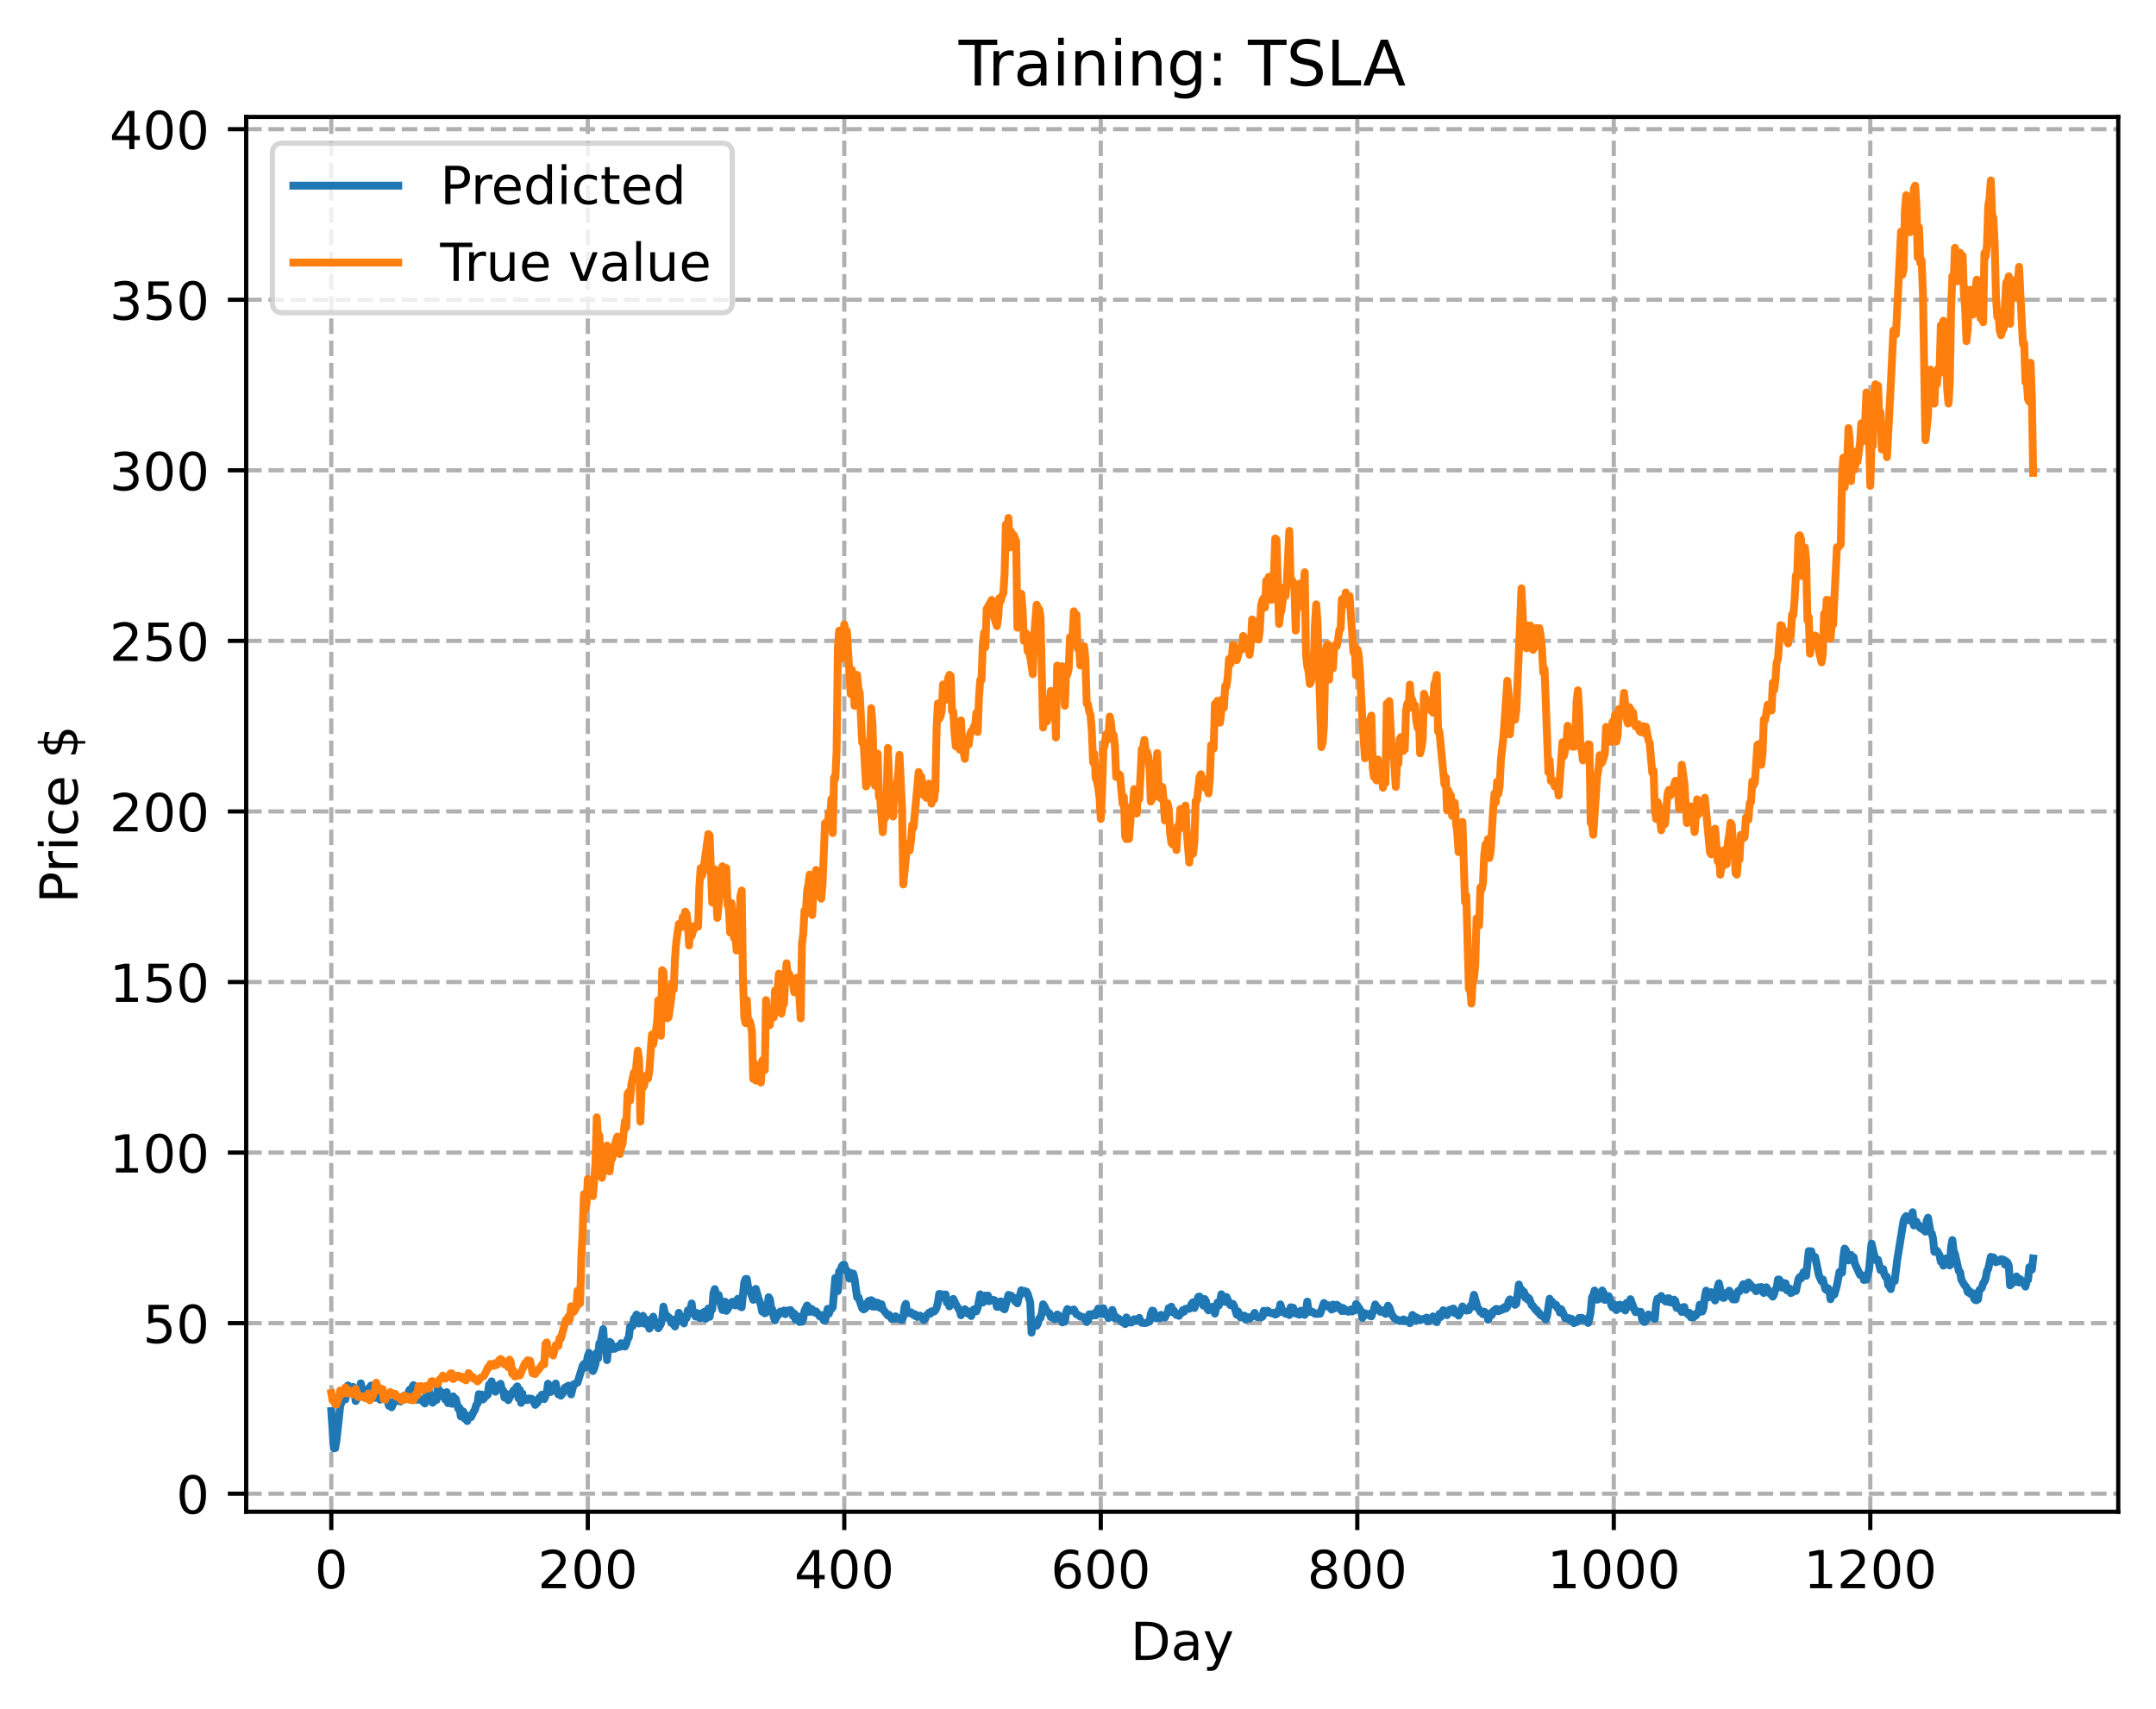 <?xml version="1.0" encoding="utf-8" standalone="no"?>
<!DOCTYPE svg PUBLIC "-//W3C//DTD SVG 1.1//EN"
  "http://www.w3.org/Graphics/SVG/1.1/DTD/svg11.dtd">
<!-- Created with matplotlib (https://matplotlib.org/) -->
<svg height="325.986pt" version="1.1" viewBox="0 0 411.286 325.986" width="411.286pt" xmlns="http://www.w3.org/2000/svg" xmlns:xlink="http://www.w3.org/1999/xlink">
 <defs>
  <style type="text/css">
*{stroke-linecap:butt;stroke-linejoin:round;}
  </style>
 </defs>
 <g id="figure_1">
  <g id="patch_1">
   <path d="M 0 325.986 
L 411.286 325.986 
L 411.286 0 
L 0 0 
z
" style="fill:#ffffff;"/>
  </g>
  <g id="axes_1">
   <g id="patch_2">
    <path d="M 46.966 288.43 
L 404.086 288.43 
L 404.086 22.318 
L 46.966 22.318 
z
" style="fill:#ffffff;"/>
   </g>
   <g id="matplotlib.axis_1">
    <g id="xtick_1">
     <g id="line2d_1">
      <path clip-path="url(#pa1478476a1)" d="M 63.198 288.43 
L 63.198 22.318 
" style="fill:none;stroke:#b0b0b0;stroke-dasharray:2.96,1.28;stroke-dashoffset:0;stroke-width:0.8;"/>
     </g>
     <g id="line2d_2">
      <defs>
       <path d="M 0 0 
L 0 3.5 
" id="m6de7e42c58" style="stroke:#000000;stroke-width:0.8;"/>
      </defs>
      <g>
       <use style="stroke:#000000;stroke-width:0.8;" x="63.198" xlink:href="#m6de7e42c58" y="288.43"/>
      </g>
     </g>
     <g id="text_1">
      <!-- 0 -->
      <defs>
       <path d="M 31.781 66.406 
Q 24.172 66.406 20.328 58.906 
Q 16.5 51.422 16.5 36.375 
Q 16.5 21.391 20.328 13.891 
Q 24.172 6.391 31.781 6.391 
Q 39.453 6.391 43.281 13.891 
Q 47.125 21.391 47.125 36.375 
Q 47.125 51.422 43.281 58.906 
Q 39.453 66.406 31.781 66.406 
z
M 31.781 74.219 
Q 44.047 74.219 50.516 64.516 
Q 56.984 54.828 56.984 36.375 
Q 56.984 17.969 50.516 8.266 
Q 44.047 -1.422 31.781 -1.422 
Q 19.531 -1.422 13.062 8.266 
Q 6.594 17.969 6.594 36.375 
Q 6.594 54.828 13.062 64.516 
Q 19.531 74.219 31.781 74.219 
z
" id="DejaVuSans-48"/>
      </defs>
      <g transform="translate(60.017 303.029)scale(0.1 -0.1)">
       <use xlink:href="#DejaVuSans-48"/>
      </g>
     </g>
    </g>
    <g id="xtick_2">
     <g id="line2d_3">
      <path clip-path="url(#pa1478476a1)" d="M 112.129 288.43 
L 112.129 22.318 
" style="fill:none;stroke:#b0b0b0;stroke-dasharray:2.96,1.28;stroke-dashoffset:0;stroke-width:0.8;"/>
     </g>
     <g id="line2d_4">
      <g>
       <use style="stroke:#000000;stroke-width:0.8;" x="112.129" xlink:href="#m6de7e42c58" y="288.43"/>
      </g>
     </g>
     <g id="text_2">
      <!-- 200 -->
      <defs>
       <path d="M 19.188 8.297 
L 53.609 8.297 
L 53.609 0 
L 7.328 0 
L 7.328 8.297 
Q 12.938 14.109 22.625 23.891 
Q 32.328 33.688 34.812 36.531 
Q 39.547 41.844 41.422 45.531 
Q 43.312 49.219 43.312 52.781 
Q 43.312 58.594 39.234 62.25 
Q 35.156 65.922 28.609 65.922 
Q 23.969 65.922 18.812 64.312 
Q 13.672 62.703 7.812 59.422 
L 7.812 69.391 
Q 13.766 71.781 18.938 73 
Q 24.125 74.219 28.422 74.219 
Q 39.75 74.219 46.484 68.547 
Q 53.219 62.891 53.219 53.422 
Q 53.219 48.922 51.531 44.891 
Q 49.859 40.875 45.406 35.406 
Q 44.188 33.984 37.641 27.219 
Q 31.109 20.453 19.188 8.297 
z
" id="DejaVuSans-50"/>
      </defs>
      <g transform="translate(102.585 303.029)scale(0.1 -0.1)">
       <use xlink:href="#DejaVuSans-50"/>
       <use x="63.623" xlink:href="#DejaVuSans-48"/>
       <use x="127.246" xlink:href="#DejaVuSans-48"/>
      </g>
     </g>
    </g>
    <g id="xtick_3">
     <g id="line2d_5">
      <path clip-path="url(#pa1478476a1)" d="M 161.06 288.43 
L 161.06 22.318 
" style="fill:none;stroke:#b0b0b0;stroke-dasharray:2.96,1.28;stroke-dashoffset:0;stroke-width:0.8;"/>
     </g>
     <g id="line2d_6">
      <g>
       <use style="stroke:#000000;stroke-width:0.8;" x="161.06" xlink:href="#m6de7e42c58" y="288.43"/>
      </g>
     </g>
     <g id="text_3">
      <!-- 400 -->
      <defs>
       <path d="M 37.797 64.312 
L 12.891 25.391 
L 37.797 25.391 
z
M 35.203 72.906 
L 47.609 72.906 
L 47.609 25.391 
L 58.016 25.391 
L 58.016 17.188 
L 47.609 17.188 
L 47.609 0 
L 37.797 0 
L 37.797 17.188 
L 4.891 17.188 
L 4.891 26.703 
z
" id="DejaVuSans-52"/>
      </defs>
      <g transform="translate(151.516 303.029)scale(0.1 -0.1)">
       <use xlink:href="#DejaVuSans-52"/>
       <use x="63.623" xlink:href="#DejaVuSans-48"/>
       <use x="127.246" xlink:href="#DejaVuSans-48"/>
      </g>
     </g>
    </g>
    <g id="xtick_4">
     <g id="line2d_7">
      <path clip-path="url(#pa1478476a1)" d="M 209.99 288.43 
L 209.99 22.318 
" style="fill:none;stroke:#b0b0b0;stroke-dasharray:2.96,1.28;stroke-dashoffset:0;stroke-width:0.8;"/>
     </g>
     <g id="line2d_8">
      <g>
       <use style="stroke:#000000;stroke-width:0.8;" x="209.99" xlink:href="#m6de7e42c58" y="288.43"/>
      </g>
     </g>
     <g id="text_4">
      <!-- 600 -->
      <defs>
       <path d="M 33.016 40.375 
Q 26.375 40.375 22.484 35.828 
Q 18.609 31.297 18.609 23.391 
Q 18.609 15.531 22.484 10.953 
Q 26.375 6.391 33.016 6.391 
Q 39.656 6.391 43.531 10.953 
Q 47.406 15.531 47.406 23.391 
Q 47.406 31.297 43.531 35.828 
Q 39.656 40.375 33.016 40.375 
z
M 52.594 71.297 
L 52.594 62.312 
Q 48.875 64.062 45.094 64.984 
Q 41.312 65.922 37.594 65.922 
Q 27.828 65.922 22.672 59.328 
Q 17.531 52.734 16.797 39.406 
Q 19.672 43.656 24.016 45.922 
Q 28.375 48.188 33.594 48.188 
Q 44.578 48.188 50.953 41.516 
Q 57.328 34.859 57.328 23.391 
Q 57.328 12.156 50.688 5.359 
Q 44.047 -1.422 33.016 -1.422 
Q 20.359 -1.422 13.672 8.266 
Q 6.984 17.969 6.984 36.375 
Q 6.984 53.656 15.188 63.938 
Q 23.391 74.219 37.203 74.219 
Q 40.922 74.219 44.703 73.484 
Q 48.484 72.75 52.594 71.297 
z
" id="DejaVuSans-54"/>
      </defs>
      <g transform="translate(200.446 303.029)scale(0.1 -0.1)">
       <use xlink:href="#DejaVuSans-54"/>
       <use x="63.623" xlink:href="#DejaVuSans-48"/>
       <use x="127.246" xlink:href="#DejaVuSans-48"/>
      </g>
     </g>
    </g>
    <g id="xtick_5">
     <g id="line2d_9">
      <path clip-path="url(#pa1478476a1)" d="M 258.921 288.43 
L 258.921 22.318 
" style="fill:none;stroke:#b0b0b0;stroke-dasharray:2.96,1.28;stroke-dashoffset:0;stroke-width:0.8;"/>
     </g>
     <g id="line2d_10">
      <g>
       <use style="stroke:#000000;stroke-width:0.8;" x="258.921" xlink:href="#m6de7e42c58" y="288.43"/>
      </g>
     </g>
     <g id="text_5">
      <!-- 800 -->
      <defs>
       <path d="M 31.781 34.625 
Q 24.75 34.625 20.719 30.859 
Q 16.703 27.094 16.703 20.516 
Q 16.703 13.922 20.719 10.156 
Q 24.75 6.391 31.781 6.391 
Q 38.812 6.391 42.859 10.172 
Q 46.922 13.969 46.922 20.516 
Q 46.922 27.094 42.891 30.859 
Q 38.875 34.625 31.781 34.625 
z
M 21.922 38.812 
Q 15.578 40.375 12.031 44.719 
Q 8.5 49.078 8.5 55.328 
Q 8.5 64.062 14.719 69.141 
Q 20.953 74.219 31.781 74.219 
Q 42.672 74.219 48.875 69.141 
Q 55.078 64.062 55.078 55.328 
Q 55.078 49.078 51.531 44.719 
Q 48 40.375 41.703 38.812 
Q 48.828 37.156 52.797 32.312 
Q 56.781 27.484 56.781 20.516 
Q 56.781 9.906 50.312 4.234 
Q 43.844 -1.422 31.781 -1.422 
Q 19.734 -1.422 13.25 4.234 
Q 6.781 9.906 6.781 20.516 
Q 6.781 27.484 10.781 32.312 
Q 14.797 37.156 21.922 38.812 
z
M 18.312 54.391 
Q 18.312 48.734 21.844 45.562 
Q 25.391 42.391 31.781 42.391 
Q 38.141 42.391 41.719 45.562 
Q 45.312 48.734 45.312 54.391 
Q 45.312 60.062 41.719 63.234 
Q 38.141 66.406 31.781 66.406 
Q 25.391 66.406 21.844 63.234 
Q 18.312 60.062 18.312 54.391 
z
" id="DejaVuSans-56"/>
      </defs>
      <g transform="translate(249.377 303.029)scale(0.1 -0.1)">
       <use xlink:href="#DejaVuSans-56"/>
       <use x="63.623" xlink:href="#DejaVuSans-48"/>
       <use x="127.246" xlink:href="#DejaVuSans-48"/>
      </g>
     </g>
    </g>
    <g id="xtick_6">
     <g id="line2d_11">
      <path clip-path="url(#pa1478476a1)" d="M 307.851 288.43 
L 307.851 22.318 
" style="fill:none;stroke:#b0b0b0;stroke-dasharray:2.96,1.28;stroke-dashoffset:0;stroke-width:0.8;"/>
     </g>
     <g id="line2d_12">
      <g>
       <use style="stroke:#000000;stroke-width:0.8;" x="307.851" xlink:href="#m6de7e42c58" y="288.43"/>
      </g>
     </g>
     <g id="text_6">
      <!-- 1000 -->
      <defs>
       <path d="M 12.406 8.297 
L 28.516 8.297 
L 28.516 63.922 
L 10.984 60.406 
L 10.984 69.391 
L 28.422 72.906 
L 38.281 72.906 
L 38.281 8.297 
L 54.391 8.297 
L 54.391 0 
L 12.406 0 
z
" id="DejaVuSans-49"/>
      </defs>
      <g transform="translate(295.126 303.029)scale(0.1 -0.1)">
       <use xlink:href="#DejaVuSans-49"/>
       <use x="63.623" xlink:href="#DejaVuSans-48"/>
       <use x="127.246" xlink:href="#DejaVuSans-48"/>
       <use x="190.869" xlink:href="#DejaVuSans-48"/>
      </g>
     </g>
    </g>
    <g id="xtick_7">
     <g id="line2d_13">
      <path clip-path="url(#pa1478476a1)" d="M 356.782 288.43 
L 356.782 22.318 
" style="fill:none;stroke:#b0b0b0;stroke-dasharray:2.96,1.28;stroke-dashoffset:0;stroke-width:0.8;"/>
     </g>
     <g id="line2d_14">
      <g>
       <use style="stroke:#000000;stroke-width:0.8;" x="356.782" xlink:href="#m6de7e42c58" y="288.43"/>
      </g>
     </g>
     <g id="text_7">
      <!-- 1200 -->
      <g transform="translate(344.057 303.029)scale(0.1 -0.1)">
       <use xlink:href="#DejaVuSans-49"/>
       <use x="63.623" xlink:href="#DejaVuSans-50"/>
       <use x="127.246" xlink:href="#DejaVuSans-48"/>
       <use x="190.869" xlink:href="#DejaVuSans-48"/>
      </g>
     </g>
    </g>
    <g id="text_8">
     <!-- Day -->
     <defs>
      <path d="M 19.672 64.797 
L 19.672 8.109 
L 31.594 8.109 
Q 46.688 8.109 53.688 14.938 
Q 60.688 21.781 60.688 36.531 
Q 60.688 51.172 53.688 57.984 
Q 46.688 64.797 31.594 64.797 
z
M 9.812 72.906 
L 30.078 72.906 
Q 51.266 72.906 61.172 64.094 
Q 71.094 55.281 71.094 36.531 
Q 71.094 17.672 61.125 8.828 
Q 51.172 0 30.078 0 
L 9.812 0 
z
" id="DejaVuSans-68"/>
      <path d="M 34.281 27.484 
Q 23.391 27.484 19.188 25 
Q 14.984 22.516 14.984 16.5 
Q 14.984 11.719 18.141 8.906 
Q 21.297 6.109 26.703 6.109 
Q 34.188 6.109 38.703 11.406 
Q 43.219 16.703 43.219 25.484 
L 43.219 27.484 
z
M 52.203 31.203 
L 52.203 0 
L 43.219 0 
L 43.219 8.297 
Q 40.141 3.328 35.547 0.953 
Q 30.953 -1.422 24.312 -1.422 
Q 15.922 -1.422 10.953 3.297 
Q 6 8.016 6 15.922 
Q 6 25.141 12.172 29.828 
Q 18.359 34.516 30.609 34.516 
L 43.219 34.516 
L 43.219 35.406 
Q 43.219 41.609 39.141 45 
Q 35.062 48.391 27.688 48.391 
Q 23 48.391 18.547 47.266 
Q 14.109 46.141 10.016 43.891 
L 10.016 52.203 
Q 14.938 54.109 19.578 55.047 
Q 24.219 56 28.609 56 
Q 40.484 56 46.344 49.844 
Q 52.203 43.703 52.203 31.203 
z
" id="DejaVuSans-97"/>
      <path d="M 32.172 -5.078 
Q 28.375 -14.844 24.75 -17.812 
Q 21.141 -20.797 15.094 -20.797 
L 7.906 -20.797 
L 7.906 -13.281 
L 13.188 -13.281 
Q 16.891 -13.281 18.938 -11.516 
Q 21 -9.766 23.484 -3.219 
L 25.094 0.875 
L 2.984 54.688 
L 12.5 54.688 
L 29.594 11.922 
L 46.688 54.688 
L 56.203 54.688 
z
" id="DejaVuSans-121"/>
     </defs>
     <g transform="translate(215.652 316.707)scale(0.1 -0.1)">
      <use xlink:href="#DejaVuSans-68"/>
      <use x="77.002" xlink:href="#DejaVuSans-97"/>
      <use x="138.281" xlink:href="#DejaVuSans-121"/>
     </g>
    </g>
   </g>
   <g id="matplotlib.axis_2">
    <g id="ytick_1">
     <g id="line2d_15">
      <path clip-path="url(#pa1478476a1)" d="M 46.966 284.987 
L 404.086 284.987 
" style="fill:none;stroke:#b0b0b0;stroke-dasharray:2.96,1.28;stroke-dashoffset:0;stroke-width:0.8;"/>
     </g>
     <g id="line2d_16">
      <defs>
       <path d="M 0 0 
L -3.5 0 
" id="m2fbc2f1bbb" style="stroke:#000000;stroke-width:0.8;"/>
      </defs>
      <g>
       <use style="stroke:#000000;stroke-width:0.8;" x="46.966" xlink:href="#m2fbc2f1bbb" y="284.987"/>
      </g>
     </g>
     <g id="text_9">
      <!-- 0 -->
      <g transform="translate(33.603 288.786)scale(0.1 -0.1)">
       <use xlink:href="#DejaVuSans-48"/>
      </g>
     </g>
    </g>
    <g id="ytick_2">
     <g id="line2d_17">
      <path clip-path="url(#pa1478476a1)" d="M 46.966 252.445 
L 404.086 252.445 
" style="fill:none;stroke:#b0b0b0;stroke-dasharray:2.96,1.28;stroke-dashoffset:0;stroke-width:0.8;"/>
     </g>
     <g id="line2d_18">
      <g>
       <use style="stroke:#000000;stroke-width:0.8;" x="46.966" xlink:href="#m2fbc2f1bbb" y="252.445"/>
      </g>
     </g>
     <g id="text_10">
      <!-- 50 -->
      <defs>
       <path d="M 10.797 72.906 
L 49.516 72.906 
L 49.516 64.594 
L 19.828 64.594 
L 19.828 46.734 
Q 21.969 47.469 24.109 47.828 
Q 26.266 48.188 28.422 48.188 
Q 40.625 48.188 47.75 41.5 
Q 54.891 34.812 54.891 23.391 
Q 54.891 11.625 47.562 5.094 
Q 40.234 -1.422 26.906 -1.422 
Q 22.312 -1.422 17.547 -0.641 
Q 12.797 0.141 7.719 1.703 
L 7.719 11.625 
Q 12.109 9.234 16.797 8.062 
Q 21.484 6.891 26.703 6.891 
Q 35.156 6.891 40.078 11.328 
Q 45.016 15.766 45.016 23.391 
Q 45.016 31 40.078 35.438 
Q 35.156 39.891 26.703 39.891 
Q 22.75 39.891 18.812 39.016 
Q 14.891 38.141 10.797 36.281 
z
" id="DejaVuSans-53"/>
      </defs>
      <g transform="translate(27.241 256.244)scale(0.1 -0.1)">
       <use xlink:href="#DejaVuSans-53"/>
       <use x="63.623" xlink:href="#DejaVuSans-48"/>
      </g>
     </g>
    </g>
    <g id="ytick_3">
     <g id="line2d_19">
      <path clip-path="url(#pa1478476a1)" d="M 46.966 219.903 
L 404.086 219.903 
" style="fill:none;stroke:#b0b0b0;stroke-dasharray:2.96,1.28;stroke-dashoffset:0;stroke-width:0.8;"/>
     </g>
     <g id="line2d_20">
      <g>
       <use style="stroke:#000000;stroke-width:0.8;" x="46.966" xlink:href="#m2fbc2f1bbb" y="219.903"/>
      </g>
     </g>
     <g id="text_11">
      <!-- 100 -->
      <g transform="translate(20.878 223.702)scale(0.1 -0.1)">
       <use xlink:href="#DejaVuSans-49"/>
       <use x="63.623" xlink:href="#DejaVuSans-48"/>
       <use x="127.246" xlink:href="#DejaVuSans-48"/>
      </g>
     </g>
    </g>
    <g id="ytick_4">
     <g id="line2d_21">
      <path clip-path="url(#pa1478476a1)" d="M 46.966 187.361 
L 404.086 187.361 
" style="fill:none;stroke:#b0b0b0;stroke-dasharray:2.96,1.28;stroke-dashoffset:0;stroke-width:0.8;"/>
     </g>
     <g id="line2d_22">
      <g>
       <use style="stroke:#000000;stroke-width:0.8;" x="46.966" xlink:href="#m2fbc2f1bbb" y="187.361"/>
      </g>
     </g>
     <g id="text_12">
      <!-- 150 -->
      <g transform="translate(20.878 191.16)scale(0.1 -0.1)">
       <use xlink:href="#DejaVuSans-49"/>
       <use x="63.623" xlink:href="#DejaVuSans-53"/>
       <use x="127.246" xlink:href="#DejaVuSans-48"/>
      </g>
     </g>
    </g>
    <g id="ytick_5">
     <g id="line2d_23">
      <path clip-path="url(#pa1478476a1)" d="M 46.966 154.819 
L 404.086 154.819 
" style="fill:none;stroke:#b0b0b0;stroke-dasharray:2.96,1.28;stroke-dashoffset:0;stroke-width:0.8;"/>
     </g>
     <g id="line2d_24">
      <g>
       <use style="stroke:#000000;stroke-width:0.8;" x="46.966" xlink:href="#m2fbc2f1bbb" y="154.819"/>
      </g>
     </g>
     <g id="text_13">
      <!-- 200 -->
      <g transform="translate(20.878 158.618)scale(0.1 -0.1)">
       <use xlink:href="#DejaVuSans-50"/>
       <use x="63.623" xlink:href="#DejaVuSans-48"/>
       <use x="127.246" xlink:href="#DejaVuSans-48"/>
      </g>
     </g>
    </g>
    <g id="ytick_6">
     <g id="line2d_25">
      <path clip-path="url(#pa1478476a1)" d="M 46.966 122.277 
L 404.086 122.277 
" style="fill:none;stroke:#b0b0b0;stroke-dasharray:2.96,1.28;stroke-dashoffset:0;stroke-width:0.8;"/>
     </g>
     <g id="line2d_26">
      <g>
       <use style="stroke:#000000;stroke-width:0.8;" x="46.966" xlink:href="#m2fbc2f1bbb" y="122.277"/>
      </g>
     </g>
     <g id="text_14">
      <!-- 250 -->
      <g transform="translate(20.878 126.076)scale(0.1 -0.1)">
       <use xlink:href="#DejaVuSans-50"/>
       <use x="63.623" xlink:href="#DejaVuSans-53"/>
       <use x="127.246" xlink:href="#DejaVuSans-48"/>
      </g>
     </g>
    </g>
    <g id="ytick_7">
     <g id="line2d_27">
      <path clip-path="url(#pa1478476a1)" d="M 46.966 89.735 
L 404.086 89.735 
" style="fill:none;stroke:#b0b0b0;stroke-dasharray:2.96,1.28;stroke-dashoffset:0;stroke-width:0.8;"/>
     </g>
     <g id="line2d_28">
      <g>
       <use style="stroke:#000000;stroke-width:0.8;" x="46.966" xlink:href="#m2fbc2f1bbb" y="89.735"/>
      </g>
     </g>
     <g id="text_15">
      <!-- 300 -->
      <defs>
       <path d="M 40.578 39.312 
Q 47.656 37.797 51.625 33 
Q 55.609 28.219 55.609 21.188 
Q 55.609 10.406 48.188 4.484 
Q 40.766 -1.422 27.094 -1.422 
Q 22.516 -1.422 17.656 -0.516 
Q 12.797 0.391 7.625 2.203 
L 7.625 11.719 
Q 11.719 9.328 16.594 8.109 
Q 21.484 6.891 26.812 6.891 
Q 36.078 6.891 40.938 10.547 
Q 45.797 14.203 45.797 21.188 
Q 45.797 27.641 41.281 31.266 
Q 36.766 34.906 28.719 34.906 
L 20.219 34.906 
L 20.219 43.016 
L 29.109 43.016 
Q 36.375 43.016 40.234 45.922 
Q 44.094 48.828 44.094 54.297 
Q 44.094 59.906 40.109 62.906 
Q 36.141 65.922 28.719 65.922 
Q 24.656 65.922 20.016 65.031 
Q 15.375 64.156 9.812 62.312 
L 9.812 71.094 
Q 15.438 72.656 20.344 73.438 
Q 25.25 74.219 29.594 74.219 
Q 40.828 74.219 47.359 69.109 
Q 53.906 64.016 53.906 55.328 
Q 53.906 49.266 50.438 45.094 
Q 46.969 40.922 40.578 39.312 
z
" id="DejaVuSans-51"/>
      </defs>
      <g transform="translate(20.878 93.535)scale(0.1 -0.1)">
       <use xlink:href="#DejaVuSans-51"/>
       <use x="63.623" xlink:href="#DejaVuSans-48"/>
       <use x="127.246" xlink:href="#DejaVuSans-48"/>
      </g>
     </g>
    </g>
    <g id="ytick_8">
     <g id="line2d_29">
      <path clip-path="url(#pa1478476a1)" d="M 46.966 57.193 
L 404.086 57.193 
" style="fill:none;stroke:#b0b0b0;stroke-dasharray:2.96,1.28;stroke-dashoffset:0;stroke-width:0.8;"/>
     </g>
     <g id="line2d_30">
      <g>
       <use style="stroke:#000000;stroke-width:0.8;" x="46.966" xlink:href="#m2fbc2f1bbb" y="57.193"/>
      </g>
     </g>
     <g id="text_16">
      <!-- 350 -->
      <g transform="translate(20.878 60.993)scale(0.1 -0.1)">
       <use xlink:href="#DejaVuSans-51"/>
       <use x="63.623" xlink:href="#DejaVuSans-53"/>
       <use x="127.246" xlink:href="#DejaVuSans-48"/>
      </g>
     </g>
    </g>
    <g id="ytick_9">
     <g id="line2d_31">
      <path clip-path="url(#pa1478476a1)" d="M 46.966 24.652 
L 404.086 24.652 
" style="fill:none;stroke:#b0b0b0;stroke-dasharray:2.96,1.28;stroke-dashoffset:0;stroke-width:0.8;"/>
     </g>
     <g id="line2d_32">
      <g>
       <use style="stroke:#000000;stroke-width:0.8;" x="46.966" xlink:href="#m2fbc2f1bbb" y="24.652"/>
      </g>
     </g>
     <g id="text_17">
      <!-- 400 -->
      <g transform="translate(20.878 28.451)scale(0.1 -0.1)">
       <use xlink:href="#DejaVuSans-52"/>
       <use x="63.623" xlink:href="#DejaVuSans-48"/>
       <use x="127.246" xlink:href="#DejaVuSans-48"/>
      </g>
     </g>
    </g>
    <g id="text_18">
     <!-- Price $ -->
     <defs>
      <path d="M 19.672 64.797 
L 19.672 37.406 
L 32.078 37.406 
Q 38.969 37.406 42.719 40.969 
Q 46.484 44.531 46.484 51.125 
Q 46.484 57.672 42.719 61.234 
Q 38.969 64.797 32.078 64.797 
z
M 9.812 72.906 
L 32.078 72.906 
Q 44.344 72.906 50.609 67.359 
Q 56.891 61.812 56.891 51.125 
Q 56.891 40.328 50.609 34.812 
Q 44.344 29.297 32.078 29.297 
L 19.672 29.297 
L 19.672 0 
L 9.812 0 
z
" id="DejaVuSans-80"/>
      <path d="M 41.109 46.297 
Q 39.594 47.172 37.812 47.578 
Q 36.031 48 33.891 48 
Q 26.266 48 22.188 43.047 
Q 18.109 38.094 18.109 28.812 
L 18.109 0 
L 9.078 0 
L 9.078 54.688 
L 18.109 54.688 
L 18.109 46.188 
Q 20.953 51.172 25.484 53.578 
Q 30.031 56 36.531 56 
Q 37.453 56 38.578 55.875 
Q 39.703 55.766 41.062 55.516 
z
" id="DejaVuSans-114"/>
      <path d="M 9.422 54.688 
L 18.406 54.688 
L 18.406 0 
L 9.422 0 
z
M 9.422 75.984 
L 18.406 75.984 
L 18.406 64.594 
L 9.422 64.594 
z
" id="DejaVuSans-105"/>
      <path d="M 48.781 52.594 
L 48.781 44.188 
Q 44.969 46.297 41.141 47.344 
Q 37.312 48.391 33.406 48.391 
Q 24.656 48.391 19.812 42.844 
Q 14.984 37.312 14.984 27.297 
Q 14.984 17.281 19.812 11.734 
Q 24.656 6.203 33.406 6.203 
Q 37.312 6.203 41.141 7.25 
Q 44.969 8.297 48.781 10.406 
L 48.781 2.094 
Q 45.016 0.344 40.984 -0.531 
Q 36.969 -1.422 32.422 -1.422 
Q 20.062 -1.422 12.781 6.344 
Q 5.516 14.109 5.516 27.297 
Q 5.516 40.672 12.859 48.328 
Q 20.219 56 33.016 56 
Q 37.156 56 41.109 55.141 
Q 45.062 54.297 48.781 52.594 
z
" id="DejaVuSans-99"/>
      <path d="M 56.203 29.594 
L 56.203 25.203 
L 14.891 25.203 
Q 15.484 15.922 20.484 11.062 
Q 25.484 6.203 34.422 6.203 
Q 39.594 6.203 44.453 7.469 
Q 49.312 8.734 54.109 11.281 
L 54.109 2.781 
Q 49.266 0.734 44.188 -0.344 
Q 39.109 -1.422 33.891 -1.422 
Q 20.797 -1.422 13.156 6.188 
Q 5.516 13.812 5.516 26.812 
Q 5.516 40.234 12.766 48.109 
Q 20.016 56 32.328 56 
Q 43.359 56 49.781 48.891 
Q 56.203 41.797 56.203 29.594 
z
M 47.219 32.234 
Q 47.125 39.594 43.094 43.984 
Q 39.062 48.391 32.422 48.391 
Q 24.906 48.391 20.391 44.141 
Q 15.875 39.891 15.188 32.172 
z
" id="DejaVuSans-101"/>
      <path id="DejaVuSans-32"/>
      <path d="M 33.797 -14.703 
L 28.906 -14.703 
L 28.859 0 
Q 23.734 0.094 18.609 1.188 
Q 13.484 2.297 8.297 4.5 
L 8.297 13.281 
Q 13.281 10.156 18.375 8.562 
Q 23.484 6.984 28.906 6.938 
L 28.906 29.203 
Q 18.109 30.953 13.203 35.156 
Q 8.297 39.359 8.297 46.688 
Q 8.297 54.641 13.625 59.219 
Q 18.953 63.812 28.906 64.5 
L 28.906 75.984 
L 33.797 75.984 
L 33.797 64.656 
Q 38.328 64.453 42.578 63.688 
Q 46.828 62.938 50.875 61.625 
L 50.875 53.078 
Q 46.828 55.125 42.547 56.25 
Q 38.281 57.375 33.797 57.562 
L 33.797 36.719 
Q 44.875 35.016 50.094 30.609 
Q 55.328 26.219 55.328 18.609 
Q 55.328 10.359 49.781 5.594 
Q 44.234 0.828 33.797 0.094 
z
M 28.906 37.594 
L 28.906 57.625 
Q 23.25 56.984 20.266 54.391 
Q 17.281 51.812 17.281 47.516 
Q 17.281 43.312 20.031 40.969 
Q 22.797 38.625 28.906 37.594 
z
M 33.797 28.219 
L 33.797 7.078 
Q 39.984 7.906 43.141 10.594 
Q 46.297 13.281 46.297 17.672 
Q 46.297 21.969 43.281 24.5 
Q 40.281 27.047 33.797 28.219 
z
" id="DejaVuSans-36"/>
     </defs>
     <g transform="translate(14.798 172.342)rotate(-90)scale(0.1 -0.1)">
      <use xlink:href="#DejaVuSans-80"/>
      <use x="58.553" xlink:href="#DejaVuSans-114"/>
      <use x="99.666" xlink:href="#DejaVuSans-105"/>
      <use x="127.449" xlink:href="#DejaVuSans-99"/>
      <use x="182.43" xlink:href="#DejaVuSans-101"/>
      <use x="243.953" xlink:href="#DejaVuSans-32"/>
      <use x="275.74" xlink:href="#DejaVuSans-36"/>
     </g>
    </g>
   </g>
   <g id="line2d_33">
    <path clip-path="url(#pa1478476a1)" d="M 63.198 269.229 
L 63.688 276.334 
L 63.932 276.301 
L 64.177 274.891 
L 64.911 268.209 
L 65.156 267.548 
L 65.4 266.239 
L 65.645 265.552 
L 65.89 267.001 
L 66.379 264.328 
L 66.623 265.806 
L 66.868 264.66 
L 67.113 264.773 
L 67.357 264.614 
L 67.602 265.598 
L 67.847 267.314 
L 68.091 266.819 
L 68.336 266.673 
L 68.581 265.884 
L 68.825 263.926 
L 69.07 265.147 
L 69.315 265.572 
L 69.559 266.663 
L 69.804 265.718 
L 70.783 264.351 
L 71.027 266.092 
L 71.272 265.231 
L 71.517 266.698 
L 71.761 265.788 
L 72.006 266.454 
L 72.251 265.777 
L 72.495 267.05 
L 72.74 266.966 
L 72.984 266.503 
L 73.229 266.882 
L 73.474 266.931 
L 73.718 266.64 
L 74.208 268.237 
L 74.452 268.204 
L 74.697 268.509 
L 75.186 267.423 
L 75.431 266.95 
L 75.676 267.306 
L 75.92 267.075 
L 76.165 266.68 
L 76.41 267.403 
L 76.654 267.009 
L 76.899 266.387 
L 77.144 266.811 
L 77.388 267 
L 77.878 265.774 
L 78.122 265.186 
L 78.367 265.796 
L 78.611 264.729 
L 78.856 264.281 
L 79.101 266.59 
L 79.345 266.549 
L 79.59 267.068 
L 79.835 266.635 
L 80.079 266.994 
L 80.324 267.05 
L 81.058 267.775 
L 81.547 264.902 
L 81.792 265.383 
L 82.037 266.628 
L 82.281 266.673 
L 82.526 267.639 
L 82.771 267.195 
L 83.015 266.323 
L 83.26 267.129 
L 83.505 264.662 
L 83.749 265.961 
L 83.994 265.432 
L 84.239 265.74 
L 84.483 266.491 
L 84.728 266.175 
L 84.972 267.068 
L 85.217 265.612 
L 85.462 267.713 
L 85.706 266.648 
L 85.951 266.742 
L 86.196 267.836 
L 86.44 266.41 
L 86.685 267.191 
L 86.93 266.89 
L 87.419 268.762 
L 87.664 268.615 
L 87.908 270.253 
L 88.153 269.199 
L 88.398 269.327 
L 88.642 270.691 
L 88.887 269.967 
L 89.132 271.136 
L 89.376 270.476 
L 89.621 270.32 
L 89.866 270.373 
L 90.355 269.325 
L 90.599 268.995 
L 90.844 268.083 
L 91.089 267.789 
L 91.333 265.999 
L 91.578 267.061 
L 91.823 266.059 
L 92.067 267.033 
L 92.312 266.86 
L 92.557 266.103 
L 92.801 266.319 
L 93.046 266.102 
L 93.291 264.186 
L 93.535 264.036 
L 93.78 263.551 
L 94.025 264.853 
L 94.514 265.541 
L 94.759 265.109 
L 95.003 264.331 
L 95.248 264.651 
L 95.493 264.011 
L 95.737 265.168 
L 95.982 265.284 
L 96.227 266.67 
L 96.471 265.885 
L 96.96 267.153 
L 97.939 265.299 
L 98.184 265.704 
L 98.428 264.811 
L 98.673 264.503 
L 98.918 266.8 
L 99.162 265.164 
L 99.407 267.668 
L 99.652 265.855 
L 99.896 267.192 
L 100.141 266.887 
L 100.386 267.123 
L 100.63 267.117 
L 100.875 266.821 
L 101.12 266.956 
L 101.364 266.862 
L 101.609 267.085 
L 102.098 268.045 
L 102.587 267.545 
L 102.832 266.688 
L 103.077 266.941 
L 103.321 266.123 
L 103.566 266.088 
L 103.811 266.941 
L 104.3 265.798 
L 104.545 264.001 
L 105.034 265.583 
L 105.279 264.962 
L 105.523 264.764 
L 106.013 263.96 
L 106.257 265.403 
L 106.502 266.035 
L 106.747 265.786 
L 106.991 266.29 
L 107.481 265.67 
L 107.725 264.788 
L 108.459 264.367 
L 108.704 264.507 
L 108.948 266.051 
L 109.438 264.114 
L 109.682 264.089 
L 109.927 263.86 
L 110.172 263.79 
L 111.15 260.583 
L 111.395 260.235 
L 111.64 260.92 
L 111.884 260.195 
L 112.129 258.774 
L 112.374 258.123 
L 112.618 258.641 
L 112.863 261.019 
L 113.108 261.586 
L 113.352 261.058 
L 113.597 260.259 
L 113.842 258.068 
L 114.086 259.189 
L 114.331 256.317 
L 114.575 256 
L 115.065 253.586 
L 115.309 257.022 
L 115.554 256.002 
L 115.799 259.505 
L 116.043 256.533 
L 116.288 256.005 
L 116.533 256.189 
L 116.777 257.378 
L 117.022 256.901 
L 117.267 257.345 
L 117.756 256.883 
L 118.001 257.02 
L 118.245 256.962 
L 118.49 256.275 
L 118.735 256.85 
L 118.979 256.318 
L 119.224 256.917 
L 119.469 256.387 
L 119.713 255.505 
L 119.958 255.138 
L 120.203 253.115 
L 120.447 253.134 
L 120.692 252.997 
L 120.936 251.573 
L 121.181 251.324 
L 121.426 250.81 
L 121.915 252.516 
L 122.404 251.912 
L 122.649 251.042 
L 122.894 252.547 
L 123.138 252.316 
L 123.383 251.771 
L 123.872 253.494 
L 124.362 252.46 
L 124.606 251.211 
L 124.851 252.048 
L 125.096 252.284 
L 125.34 253.05 
L 125.585 253.431 
L 126.074 252.63 
L 126.319 251.648 
L 126.563 249.3 
L 126.808 250.458 
L 127.053 250.823 
L 127.297 251.407 
L 127.542 251.3 
L 127.787 251.677 
L 128.031 252.381 
L 128.276 251.742 
L 128.521 252.754 
L 128.765 253.086 
L 129.01 252.121 
L 129.255 252.032 
L 129.499 250.479 
L 129.744 251.18 
L 129.989 251.287 
L 130.233 251.598 
L 130.478 252.503 
L 130.723 251.146 
L 130.967 251.5 
L 131.212 250.001 
L 131.457 250.638 
L 131.701 249.939 
L 131.946 248.685 
L 132.191 250.608 
L 132.435 250.547 
L 132.68 251.19 
L 132.924 250.5 
L 133.169 251.245 
L 133.414 251.436 
L 133.658 251.468 
L 133.903 250.549 
L 134.148 250.484 
L 134.392 250.265 
L 134.637 251.618 
L 135.126 249.653 
L 135.371 251.255 
L 135.616 249.912 
L 135.86 249.843 
L 136.105 246.7 
L 136.35 245.952 
L 136.839 247.563 
L 137.084 247.071 
L 137.573 249.122 
L 137.818 249.94 
L 138.307 248.35 
L 138.551 250.11 
L 138.796 249.849 
L 139.53 248.489 
L 139.775 248.355 
L 140.019 248.62 
L 140.264 249.067 
L 140.753 247.791 
L 140.998 248.139 
L 141.243 249.303 
L 141.487 249.425 
L 141.977 244.653 
L 142.221 244.028 
L 142.466 244.003 
L 142.711 245.566 
L 142.955 245.962 
L 143.689 248 
L 143.934 247.412 
L 144.178 245.91 
L 144.668 247.658 
L 145.157 249.028 
L 145.402 250.256 
L 145.646 249.734 
L 145.891 250.572 
L 146.136 250.452 
L 146.38 249.343 
L 146.625 247.489 
L 146.87 247.881 
L 147.114 249.556 
L 147.359 249.892 
L 147.604 251.311 
L 147.848 251.932 
L 148.093 251.264 
L 148.338 251.09 
L 148.827 250.243 
L 149.072 250.498 
L 149.561 250.031 
L 149.806 250.742 
L 150.05 250.242 
L 150.295 250.036 
L 150.539 250.289 
L 150.784 249.943 
L 151.029 250.263 
L 151.273 251.072 
L 151.518 250.613 
L 151.763 251.81 
L 152.007 251.692 
L 152.252 251.16 
L 152.497 252.224 
L 152.741 251.801 
L 152.986 252.174 
L 153.231 251.622 
L 153.475 250.087 
L 153.965 249.079 
L 154.209 249.518 
L 154.454 250.304 
L 154.699 249.669 
L 154.943 249.807 
L 155.433 250.444 
L 155.677 250.213 
L 156.411 251.192 
L 156.656 250.905 
L 156.9 251.287 
L 157.145 251.928 
L 157.39 251.948 
L 157.879 249.712 
L 158.124 250.663 
L 158.368 249.888 
L 158.613 249.753 
L 158.858 249.422 
L 159.347 243.816 
L 159.592 244.828 
L 159.836 246.328 
L 160.081 242.552 
L 160.326 242.482 
L 160.57 241.623 
L 160.815 241.34 
L 161.06 241.323 
L 161.304 242.334 
L 161.549 242.403 
L 161.794 242.881 
L 162.038 243.958 
L 162.283 242.884 
L 162.772 243 
L 163.017 244.02 
L 163.506 247.533 
L 163.751 247.499 
L 164.485 249.63 
L 164.729 249.819 
L 164.974 249.716 
L 165.219 249.449 
L 165.463 248.602 
L 165.708 248.199 
L 165.953 248.211 
L 166.197 248.063 
L 166.442 249.288 
L 166.687 248.347 
L 166.931 249.32 
L 167.421 248.547 
L 167.665 248.934 
L 167.91 249.559 
L 168.154 248.839 
L 168.399 249.751 
L 169.378 250.988 
L 169.622 250.853 
L 170.112 251.655 
L 170.356 251.557 
L 170.601 251.635 
L 170.846 251.141 
L 171.335 251.6 
L 172.069 251.849 
L 172.314 251.235 
L 172.558 249.35 
L 172.803 248.761 
L 173.048 250.361 
L 173.292 250.546 
L 173.782 250.375 
L 174.271 250.91 
L 174.515 250.732 
L 174.76 251.166 
L 175.005 251.276 
L 175.494 251.003 
L 175.739 251.273 
L 175.983 251.232 
L 176.228 251.876 
L 176.473 251.642 
L 176.717 251.05 
L 177.207 250.458 
L 177.451 250.663 
L 177.696 250.188 
L 178.185 250.247 
L 178.43 250.002 
L 178.675 249.486 
L 178.919 248.509 
L 179.164 246.866 
L 179.409 247.014 
L 179.653 246.931 
L 179.898 247.605 
L 180.142 247.601 
L 180.387 246.969 
L 180.632 248.53 
L 180.876 248.506 
L 181.121 249.263 
L 181.61 248.136 
L 181.855 247.819 
L 182.344 248.864 
L 183.078 250.05 
L 183.323 250.945 
L 183.568 250.259 
L 183.812 250.493 
L 184.057 249.789 
L 184.302 250 
L 184.546 250.546 
L 184.791 250.712 
L 185.036 250.243 
L 185.28 251.096 
L 185.525 250.245 
L 185.77 249.813 
L 186.014 250.172 
L 186.259 250.189 
L 186.503 249.528 
L 186.993 246.95 
L 187.482 248.521 
L 187.727 248.017 
L 187.971 247.195 
L 188.216 248.194 
L 188.461 247.181 
L 188.705 248.265 
L 189.195 247.952 
L 189.684 248.058 
L 189.929 248.275 
L 190.173 249.341 
L 190.418 248.69 
L 190.663 249.329 
L 190.907 248.282 
L 191.152 248.418 
L 191.397 249.699 
L 191.641 249.805 
L 192.375 247.05 
L 192.62 247.302 
L 192.864 247.182 
L 193.354 247.592 
L 193.598 248.238 
L 194.088 248.672 
L 194.332 247.522 
L 194.577 247.121 
L 194.822 246.183 
L 195.066 246.705 
L 195.311 246.273 
L 195.556 246.682 
L 195.8 246.433 
L 196.045 246.867 
L 196.534 248.505 
L 196.779 254.263 
L 197.024 252.271 
L 197.268 253.038 
L 197.513 252.884 
L 197.758 252.948 
L 198.002 252.503 
L 198.247 251.52 
L 198.491 251.463 
L 198.736 250.571 
L 198.981 248.85 
L 199.225 249.207 
L 199.715 250.223 
L 200.204 250.579 
L 200.449 251.291 
L 200.938 251.304 
L 201.183 251.72 
L 201.672 250.796 
L 201.917 250.909 
L 202.161 251.645 
L 202.406 251.409 
L 202.651 252.314 
L 202.895 252.09 
L 203.14 252.173 
L 203.385 250.368 
L 203.629 249.751 
L 204.118 250.11 
L 204.852 249.833 
L 205.342 250.756 
L 205.831 250.976 
L 206.076 251.213 
L 206.565 251.254 
L 206.81 251.53 
L 207.054 251.556 
L 207.299 252.251 
L 207.544 251.963 
L 207.788 250.76 
L 208.033 251.143 
L 208.278 250.735 
L 208.522 250.989 
L 208.767 250.572 
L 209.012 250.957 
L 209.501 249.678 
L 209.746 250.646 
L 210.235 250.68 
L 210.479 249.619 
L 210.969 250.872 
L 211.213 250.776 
L 211.458 251.491 
L 211.703 251.259 
L 212.192 249.915 
L 212.681 251.518 
L 212.926 251.281 
L 213.171 251.615 
L 213.415 251.596 
L 214.149 252.304 
L 214.394 252.128 
L 214.639 252.625 
L 214.883 251.354 
L 215.373 252.336 
L 215.617 252.08 
L 215.862 252.333 
L 216.351 251.7 
L 216.596 251.999 
L 216.84 251.804 
L 217.085 251.764 
L 217.33 251.437 
L 217.574 252.103 
L 217.819 252.393 
L 218.553 252.431 
L 219.287 252.15 
L 219.532 250.738 
L 219.776 250.055 
L 220.021 250.127 
L 220.51 251.529 
L 220.755 251.318 
L 221.244 251.529 
L 221.489 250.863 
L 221.734 251.331 
L 221.978 251.081 
L 222.223 251.384 
L 222.467 250.811 
L 222.712 250.541 
L 222.957 249.571 
L 223.201 249.786 
L 223.446 249.312 
L 223.691 250.36 
L 223.935 250.041 
L 224.18 250.63 
L 224.425 250.905 
L 224.669 250.68 
L 224.914 251.058 
L 225.159 250.63 
L 225.403 250.51 
L 225.648 249.952 
L 225.893 250.268 
L 226.137 249.725 
L 226.382 249.676 
L 226.871 249.718 
L 227.361 248.694 
L 227.605 248.447 
L 227.85 249.581 
L 228.584 247.435 
L 228.828 247.373 
L 229.318 247.933 
L 229.562 249.112 
L 229.807 247.844 
L 230.052 248.243 
L 230.296 249.686 
L 230.541 250.017 
L 230.786 249.499 
L 231.275 249.319 
L 231.52 249.465 
L 231.764 250.627 
L 232.254 248.527 
L 232.498 249.092 
L 232.743 248.393 
L 232.988 246.938 
L 233.232 247.379 
L 233.477 248.229 
L 233.722 248.394 
L 233.966 247.454 
L 234.7 249.007 
L 234.945 248.958 
L 235.189 248.769 
L 235.434 249.221 
L 235.923 250.847 
L 236.168 250.208 
L 236.657 251.37 
L 236.902 250.961 
L 237.147 251.229 
L 237.391 251.01 
L 237.636 251.798 
L 237.881 251.443 
L 238.125 251.335 
L 238.37 251.59 
L 239.104 250.925 
L 239.349 250.479 
L 239.593 251.157 
L 239.838 251.311 
L 240.572 251.351 
L 240.816 251.213 
L 241.061 250.093 
L 241.306 250.596 
L 241.795 250.065 
L 242.284 250.46 
L 242.529 250.568 
L 242.774 250.473 
L 243.263 250.823 
L 243.508 250.732 
L 243.752 250.11 
L 243.997 250.379 
L 244.242 248.863 
L 244.731 250.348 
L 244.976 250.265 
L 245.22 250.645 
L 245.465 250.304 
L 245.954 250.907 
L 246.199 249.424 
L 246.688 249.504 
L 246.933 250.53 
L 247.177 250.606 
L 247.422 250.294 
L 247.667 250.785 
L 247.911 250.844 
L 248.156 250.075 
L 248.401 250.308 
L 248.645 250.707 
L 248.89 250.873 
L 249.135 250.053 
L 249.379 248.334 
L 249.624 250.22 
L 249.869 250.313 
L 250.113 250.19 
L 250.358 250.267 
L 250.847 250.671 
L 251.092 250.576 
L 251.337 250.7 
L 251.581 250.586 
L 251.826 250.65 
L 252.56 248.597 
L 253.049 249.042 
L 253.294 249.005 
L 253.538 249.416 
L 253.783 249.37 
L 254.028 249.864 
L 254.272 248.903 
L 254.517 249.656 
L 254.762 249.503 
L 255.006 248.942 
L 255.496 249.307 
L 255.74 249.89 
L 255.985 250.153 
L 256.23 249.555 
L 256.474 250.124 
L 256.719 249.9 
L 257.208 250.271 
L 257.453 250.186 
L 257.697 249.832 
L 257.942 250.221 
L 258.187 249.734 
L 258.431 250.035 
L 258.676 248.815 
L 258.921 249.054 
L 259.655 250.181 
L 259.899 251.447 
L 260.389 250.55 
L 260.878 250.869 
L 261.123 250.702 
L 261.367 251.079 
L 261.612 251.157 
L 262.101 249.767 
L 262.346 248.88 
L 262.591 249.589 
L 262.835 249.488 
L 263.325 250.289 
L 263.569 250.182 
L 263.814 250.296 
L 264.058 249.944 
L 264.303 250.684 
L 264.792 249.113 
L 265.037 249.468 
L 265.526 250.87 
L 266.016 251.519 
L 266.26 251.646 
L 266.505 251.9 
L 266.75 251.821 
L 266.994 252.049 
L 267.484 252.013 
L 267.728 251.726 
L 267.973 252.071 
L 268.218 251.916 
L 268.462 252.057 
L 268.707 252.013 
L 268.952 252.459 
L 269.196 251.836 
L 269.441 250.88 
L 269.685 251.467 
L 269.93 251.219 
L 270.175 251.964 
L 270.419 251.457 
L 270.664 251.86 
L 270.909 251.899 
L 271.398 251.647 
L 271.643 251.733 
L 272.132 251.387 
L 272.377 252.123 
L 272.621 252.04 
L 272.866 251.665 
L 273.111 251.519 
L 273.355 251.162 
L 273.6 251.629 
L 273.845 251.801 
L 274.089 252.267 
L 274.579 250.672 
L 274.823 251.286 
L 275.313 249.976 
L 275.557 250.734 
L 275.802 250.603 
L 276.046 250.933 
L 276.536 249.909 
L 277.27 249.665 
L 277.514 250.561 
L 278.004 250.476 
L 278.248 251.021 
L 278.493 250.612 
L 278.982 249.256 
L 279.227 249.756 
L 279.472 249.806 
L 279.716 250.049 
L 280.206 249.976 
L 280.45 249.203 
L 280.695 249.371 
L 281.184 247.044 
L 281.918 249.62 
L 282.163 249.785 
L 282.407 250.313 
L 282.652 250.356 
L 282.897 250.746 
L 283.141 250.26 
L 283.386 250.735 
L 283.631 250.549 
L 283.875 251.803 
L 284.12 251.28 
L 284.609 250.848 
L 284.854 250.155 
L 285.099 250.083 
L 285.343 249.753 
L 285.588 249.745 
L 285.833 250.177 
L 286.077 249.922 
L 286.322 250.001 
L 286.567 249.645 
L 286.811 249.787 
L 287.056 249.349 
L 287.301 249.644 
L 287.545 249.33 
L 287.79 248.251 
L 288.034 247.91 
L 288.279 248.365 
L 288.524 248.121 
L 288.768 248.189 
L 289.013 248.956 
L 289.258 248.735 
L 289.747 245.075 
L 289.992 246.104 
L 290.236 246 
L 290.481 247.007 
L 290.726 246.493 
L 290.97 247.624 
L 291.215 247.32 
L 291.46 247.99 
L 291.704 247.714 
L 292.194 249.029 
L 292.438 249.166 
L 292.928 249.917 
L 293.172 249.937 
L 293.417 250.414 
L 293.661 250.54 
L 293.906 250.945 
L 294.395 251.16 
L 294.885 251.769 
L 295.129 251.021 
L 295.619 247.791 
L 295.863 248.474 
L 296.108 248.349 
L 296.353 248.879 
L 296.842 248.937 
L 297.087 249.563 
L 297.331 249.585 
L 297.576 250.433 
L 297.821 249.777 
L 298.31 250.787 
L 298.555 251.503 
L 298.799 251.423 
L 299.044 251.611 
L 299.289 251.476 
L 299.533 251.952 
L 299.778 251.621 
L 300.022 252.187 
L 300.267 252.45 
L 300.512 251.94 
L 300.756 252.243 
L 301.001 252.103 
L 301.246 251.444 
L 301.49 251.779 
L 301.735 251.42 
L 301.98 251.899 
L 302.714 251.61 
L 302.958 252.421 
L 303.203 251.562 
L 303.448 250.29 
L 303.692 247.525 
L 303.937 247.134 
L 304.182 246.219 
L 304.671 247.972 
L 304.916 247.903 
L 305.16 247.587 
L 305.405 247.062 
L 305.649 246.216 
L 305.894 246.661 
L 306.139 248.018 
L 306.383 247.561 
L 306.628 247.532 
L 306.873 247.288 
L 307.117 247.886 
L 307.362 248.962 
L 307.607 249.422 
L 307.851 248.857 
L 308.096 249.097 
L 308.341 249.962 
L 308.585 248.998 
L 308.83 249.643 
L 309.075 248.924 
L 309.319 249.635 
L 309.564 249.098 
L 309.809 249.024 
L 310.053 250.039 
L 310.298 248.581 
L 310.543 249.378 
L 310.787 248.979 
L 311.032 247.877 
L 311.766 249.855 
L 312.01 250.359 
L 312.255 250.155 
L 312.744 250.402 
L 312.989 250.278 
L 313.234 251.622 
L 313.478 252.139 
L 313.723 252.249 
L 313.968 251.961 
L 314.457 250.781 
L 314.702 251.256 
L 314.946 251.041 
L 315.68 251.648 
L 315.925 248.802 
L 316.17 247.794 
L 316.414 247.809 
L 316.904 247.264 
L 317.148 247.887 
L 317.393 247.789 
L 317.637 248.248 
L 317.882 248.356 
L 318.127 247.697 
L 318.371 247.694 
L 318.616 248.487 
L 318.861 248.105 
L 319.105 248.59 
L 319.35 247.961 
L 319.595 248.181 
L 319.839 249.546 
L 320.084 249.328 
L 320.329 249.688 
L 320.573 249.831 
L 320.818 250.326 
L 321.063 249.419 
L 321.307 249.369 
L 321.552 250.398 
L 321.797 250.509 
L 322.041 250.803 
L 322.286 250.468 
L 322.531 251.335 
L 322.775 251.078 
L 323.02 251.382 
L 323.265 250.781 
L 323.509 251.016 
L 323.754 250.508 
L 323.998 250.463 
L 324.243 248.935 
L 324.488 249.28 
L 324.732 250.225 
L 324.977 249.511 
L 325.222 247.367 
L 325.466 246.244 
L 325.711 247.354 
L 325.956 247.525 
L 326.2 247.162 
L 326.445 246.534 
L 326.69 246.943 
L 327.179 248.132 
L 327.424 247.466 
L 327.668 245.542 
L 327.913 244.841 
L 328.402 247.208 
L 328.647 247.615 
L 328.892 247.623 
L 329.381 246.662 
L 329.625 247.064 
L 329.87 246.24 
L 330.115 246.661 
L 330.359 247.588 
L 330.604 247.929 
L 330.849 247.777 
L 331.093 247.931 
L 331.338 246.831 
L 331.583 246.306 
L 331.827 246.415 
L 332.561 245.015 
L 332.806 245.845 
L 333.051 246.088 
L 333.54 244.676 
L 334.029 245.232 
L 334.274 245.702 
L 334.519 245.604 
L 335.008 246.363 
L 335.252 245.822 
L 335.497 245.602 
L 335.742 245.812 
L 335.986 245.552 
L 336.231 246.447 
L 336.476 246.695 
L 336.72 245.675 
L 336.965 245.598 
L 337.699 246.875 
L 337.944 247.058 
L 338.188 247.398 
L 338.433 246.929 
L 338.678 246.027 
L 338.922 245.723 
L 339.167 244.129 
L 339.412 244.122 
L 339.901 245.689 
L 340.146 244.731 
L 340.39 245.255 
L 340.635 244.862 
L 340.88 246.194 
L 341.124 245.752 
L 341.369 245.833 
L 341.613 246.723 
L 341.858 246.607 
L 342.103 246.077 
L 342.347 246.006 
L 342.592 246.315 
L 343.081 244.049 
L 343.326 243.634 
L 343.571 243.936 
L 344.06 242.713 
L 344.305 243.242 
L 344.549 243.425 
L 345.039 238.7 
L 345.283 239.043 
L 345.528 238.723 
L 345.773 239.666 
L 346.017 239.962 
L 346.262 239.824 
L 346.996 243.379 
L 347.485 244.446 
L 347.73 244.111 
L 348.219 245.959 
L 348.464 246.143 
L 348.708 245.778 
L 348.953 246.139 
L 349.198 247.885 
L 349.442 246.78 
L 349.687 246.476 
L 349.932 247 
L 350.421 245.234 
L 350.91 242.668 
L 351.155 242.887 
L 351.4 242.822 
L 351.644 239.832 
L 351.889 238.221 
L 352.134 238.532 
L 352.623 240.483 
L 352.868 239.529 
L 353.112 239.428 
L 353.357 239.994 
L 353.601 239.857 
L 353.846 241.13 
L 354.825 243.233 
L 355.069 243.223 
L 355.314 243.369 
L 355.559 244.211 
L 355.803 243.815 
L 356.048 244.165 
L 356.537 242.291 
L 357.027 237.275 
L 357.761 240.4 
L 358.005 240.246 
L 358.25 240.345 
L 358.739 242.335 
L 358.984 242.338 
L 359.228 242.103 
L 359.473 243.16 
L 359.718 243.636 
L 359.962 243.601 
L 360.207 245.223 
L 360.452 245.414 
L 360.696 245.958 
L 360.941 244.624 
L 361.186 244.281 
L 361.43 244.421 
L 361.92 240.387 
L 363.143 232.856 
L 363.388 232.304 
L 363.632 232.026 
L 363.877 232.2 
L 364.122 232.821 
L 364.366 232.881 
L 364.611 232.481 
L 364.856 231.285 
L 365.1 233.805 
L 365.345 233.65 
L 365.589 233.072 
L 365.834 233.871 
L 366.079 233.776 
L 366.323 234.295 
L 367.057 234.718 
L 367.302 234.996 
L 367.547 232.924 
L 367.791 232.331 
L 368.281 235.131 
L 368.525 235.36 
L 368.77 236.422 
L 369.015 238.848 
L 369.259 238.593 
L 369.504 238.63 
L 369.993 239.461 
L 370.238 240.739 
L 370.483 240.503 
L 370.727 241.483 
L 370.972 240.396 
L 371.216 240.092 
L 371.461 240.896 
L 371.706 240.612 
L 371.95 241.454 
L 372.195 237.925 
L 372.44 236.596 
L 372.684 238.66 
L 372.929 239.226 
L 373.663 242.483 
L 373.908 242.678 
L 374.152 244.139 
L 374.642 245.016 
L 375.131 245.637 
L 375.376 246.535 
L 375.62 246.259 
L 375.865 246.843 
L 376.11 246.662 
L 376.354 246.741 
L 376.599 247.82 
L 376.844 248.059 
L 377.088 248.071 
L 377.333 247.896 
L 377.577 246.153 
L 378.067 245.702 
L 378.311 244.841 
L 378.556 244.539 
L 378.801 243.888 
L 379.045 242.505 
L 379.29 242.067 
L 379.779 239.796 
L 380.024 240.289 
L 380.269 239.893 
L 380.513 240.147 
L 380.758 240.837 
L 381.003 240.591 
L 381.247 240.655 
L 381.737 240.244 
L 382.226 240.353 
L 382.471 241.292 
L 382.715 240.65 
L 382.96 240.893 
L 383.204 241.491 
L 383.449 245.24 
L 383.694 245.032 
L 383.938 243.887 
L 384.428 244.594 
L 384.672 243.539 
L 384.917 243.841 
L 385.162 244.697 
L 385.406 244.076 
L 385.651 244.445 
L 385.896 244.566 
L 386.385 245.475 
L 386.63 244.353 
L 386.874 244.183 
L 387.119 241.767 
L 387.364 242.281 
L 387.608 242.238 
L 387.853 240.107 
L 387.853 240.107 
" style="fill:none;stroke:#1f77b4;stroke-linecap:square;stroke-width:1.5;"/>
   </g>
   <g id="line2d_34">
    <path clip-path="url(#pa1478476a1)" d="M 63.198 265.781 
L 63.443 267.186 
L 63.688 267.141 
L 63.932 267.902 
L 64.177 268 
L 64.666 266.588 
L 64.911 265.299 
L 65.156 266.054 
L 65.645 265.501 
L 65.89 264.7 
L 66.134 265.839 
L 66.379 265.852 
L 66.623 265.266 
L 67.113 265.781 
L 67.357 266.041 
L 67.847 264.987 
L 68.336 266.555 
L 68.581 266.314 
L 68.825 266.497 
L 69.315 266.425 
L 69.804 266.802 
L 70.293 265.885 
L 70.538 267.173 
L 71.027 266.581 
L 71.517 265.208 
L 71.761 263.809 
L 72.006 264.59 
L 72.495 264.876 
L 72.74 265.449 
L 72.984 265.032 
L 73.229 266.985 
L 73.474 267.063 
L 73.963 265.93 
L 74.208 266.008 
L 74.452 265.592 
L 74.697 265.917 
L 74.942 265.852 
L 75.186 266.184 
L 75.431 265.95 
L 75.676 266.523 
L 76.165 266.555 
L 76.41 266.998 
L 76.654 267.199 
L 77.144 266.23 
L 77.388 266.737 
L 77.633 266.933 
L 77.878 266.861 
L 78.122 266.51 
L 78.367 267.141 
L 78.611 267.076 
L 78.856 267.167 
L 79.345 265.95 
L 79.59 266.165 
L 79.835 264.485 
L 80.079 264.713 
L 80.324 264.459 
L 80.569 264.609 
L 80.813 265.253 
L 81.303 264.414 
L 81.547 264.564 
L 81.792 264.928 
L 82.281 263.561 
L 82.526 263.509 
L 83.015 264.075 
L 83.26 263.984 
L 83.505 264.062 
L 83.749 263.359 
L 83.994 263.06 
L 84.239 262.975 
L 84.483 262.455 
L 84.728 262.923 
L 84.972 263.047 
L 85.462 262.748 
L 85.706 262.487 
L 85.951 262.025 
L 86.196 262.038 
L 86.44 263.112 
L 86.685 262.982 
L 86.93 262.598 
L 87.419 262.461 
L 87.664 262.578 
L 87.908 262.858 
L 88.153 262.676 
L 88.398 263.125 
L 88.642 263.06 
L 88.887 263.366 
L 89.132 262.943 
L 89.376 261.973 
L 89.866 262.598 
L 90.11 262.637 
L 90.355 263.067 
L 90.844 263.164 
L 91.089 263.568 
L 91.333 263.34 
L 91.578 262.923 
L 92.312 262.52 
L 92.801 261.557 
L 93.046 260.912 
L 93.291 260.919 
L 93.535 260.235 
L 93.78 260.288 
L 94.025 260.567 
L 94.269 260.574 
L 94.514 260.06 
L 94.759 260.424 
L 95.003 260.17 
L 95.248 259.493 
L 95.493 259.292 
L 95.737 259.448 
L 96.227 260.327 
L 96.471 259.962 
L 96.716 260.06 
L 96.96 260.88 
L 97.205 259.422 
L 97.45 259.904 
L 97.694 262.103 
L 97.939 261.485 
L 98.184 262.611 
L 98.428 262.578 
L 98.673 262.142 
L 99.162 262.435 
L 100.141 260.105 
L 100.386 259.949 
L 100.63 259.539 
L 101.12 259.617 
L 101.609 262.019 
L 102.098 262.155 
L 102.343 261.589 
L 102.587 261.55 
L 103.566 260.151 
L 103.811 260.327 
L 104.055 256.396 
L 104.3 256.129 
L 104.545 258.237 
L 104.789 257.645 
L 105.034 258.062 
L 105.279 257.762 
L 105.523 258.628 
L 106.013 256.617 
L 106.257 256.513 
L 106.502 256.806 
L 106.747 255.315 
L 106.991 255.406 
L 107.97 251.788 
L 108.215 252.165 
L 108.459 251.143 
L 108.704 251.664 
L 108.948 249.23 
L 109.438 250.31 
L 109.927 249.484 
L 110.172 246.262 
L 110.416 248.859 
L 110.661 248.677 
L 110.906 239.819 
L 111.15 235.028 
L 111.395 227.843 
L 111.64 230.811 
L 111.884 229.77 
L 112.129 224.947 
L 112.374 225.435 
L 112.618 226.45 
L 112.863 227.98 
L 113.108 228.208 
L 113.597 221.803 
L 113.842 213.18 
L 114.086 216.89 
L 114.331 216.681 
L 114.82 224.726 
L 115.065 223.261 
L 115.309 222.916 
L 115.554 221.628 
L 115.799 218.575 
L 116.043 219.87 
L 116.288 223.502 
L 116.533 221.38 
L 116.777 221.088 
L 117.267 218.471 
L 117.756 216.857 
L 118.001 219.48 
L 118.245 220.196 
L 118.49 218.933 
L 118.735 218.341 
L 119.224 213.883 
L 119.469 215.113 
L 119.713 208.722 
L 119.958 208.305 
L 120.203 209.984 
L 120.447 206.828 
L 120.936 204.641 
L 121.181 205.409 
L 121.67 200.443 
L 121.915 202.161 
L 122.16 214.013 
L 122.404 206.724 
L 122.649 207.518 
L 122.894 207.095 
L 123.138 205.305 
L 123.383 205.103 
L 123.628 205.78 
L 123.872 204.237 
L 124.362 197.371 
L 124.606 199.245 
L 124.851 197.592 
L 125.096 196.766 
L 125.34 195.171 
L 125.585 190.824 
L 125.83 192.47 
L 126.074 197.625 
L 126.319 185.096 
L 126.563 185.409 
L 126.808 189.066 
L 127.053 190.335 
L 127.297 194.286 
L 127.542 194.084 
L 128.031 190.68 
L 128.276 187.634 
L 128.521 188.754 
L 128.765 182.74 
L 129.01 179.655 
L 129.499 176.29 
L 129.989 176.909 
L 130.233 174.995 
L 130.478 175.034 
L 130.723 173.941 
L 130.967 174.39 
L 131.212 176.316 
L 131.457 180.397 
L 131.701 176.707 
L 131.946 178.562 
L 132.191 177.644 
L 132.435 177.247 
L 132.68 176.57 
L 132.924 176.798 
L 133.169 176.805 
L 133.414 169.19 
L 133.658 165.63 
L 133.903 167.114 
L 134.148 166.32 
L 135.126 159.134 
L 135.371 159.375 
L 135.86 172.19 
L 136.105 167.198 
L 136.35 165.838 
L 136.839 175.138 
L 137.818 165.272 
L 138.062 165.519 
L 138.307 166.014 
L 138.551 165.623 
L 138.796 172.652 
L 139.041 173.342 
L 139.285 177.924 
L 139.53 172.294 
L 139.775 174.566 
L 140.019 178.991 
L 140.264 177.943 
L 140.509 181.36 
L 140.753 180.892 
L 140.998 179.44 
L 141.243 170.96 
L 141.487 169.912 
L 141.732 186.606 
L 141.977 194.019 
L 142.221 195.204 
L 142.466 190.811 
L 142.711 195.301 
L 142.955 194.716 
L 143.2 195.431 
L 143.445 196.831 
L 143.689 205.858 
L 143.934 202.923 
L 144.178 206.164 
L 144.423 205.519 
L 144.912 206.34 
L 145.157 206.561 
L 145.402 202.369 
L 145.646 202.148 
L 145.891 204.172 
L 146.136 190.811 
L 146.38 194.553 
L 146.625 193.557 
L 146.87 195.588 
L 147.114 192.828 
L 147.359 192.444 
L 147.604 194.097 
L 147.848 189.008 
L 148.338 188.702 
L 148.582 185.76 
L 148.827 188.676 
L 149.072 193.401 
L 149.316 191.761 
L 149.561 191.559 
L 149.806 186.443 
L 150.05 183.781 
L 150.295 186.632 
L 150.539 185.773 
L 150.784 187.081 
L 151.273 187.647 
L 151.518 189.314 
L 152.007 186.528 
L 152.252 188.969 
L 152.497 190.147 
L 152.741 194.299 
L 152.986 180.026 
L 153.231 178.165 
L 153.475 173.713 
L 153.72 174.338 
L 153.965 169.997 
L 154.209 168.773 
L 154.454 166.86 
L 154.943 174.592 
L 155.188 168.89 
L 155.433 170.94 
L 155.677 165.988 
L 155.922 166.918 
L 156.166 169.717 
L 156.411 168.663 
L 156.656 171.468 
L 156.9 168.89 
L 157.39 157.058 
L 157.634 157.019 
L 157.879 157.865 
L 158.124 155.06 
L 158.368 155.971 
L 158.613 152.411 
L 158.858 158.959 
L 159.102 148.33 
L 159.347 148.571 
L 159.592 143.332 
L 159.836 123.579 
L 160.081 120.325 
L 160.326 120.624 
L 160.57 125.655 
L 161.06 119.127 
L 161.304 120.546 
L 161.549 120.364 
L 162.283 132.424 
L 162.527 127.816 
L 162.772 130.224 
L 163.017 134.663 
L 163.261 132.704 
L 163.506 128.76 
L 163.751 131.493 
L 163.995 132.098 
L 164.485 141.692 
L 164.729 141.516 
L 165.219 150.055 
L 165.463 146.768 
L 165.708 149.32 
L 165.953 143.774 
L 166.197 135.105 
L 166.442 138.288 
L 166.687 146.866 
L 166.931 149.925 
L 167.176 144.757 
L 167.421 143.8 
L 167.665 152.092 
L 167.91 152.359 
L 168.399 158.783 
L 168.644 155.398 
L 168.888 156.043 
L 169.133 151.969 
L 169.378 142.688 
L 169.622 149.619 
L 169.867 149.704 
L 170.112 154.917 
L 170.356 155.789 
L 170.601 150.315 
L 170.846 149.684 
L 171.09 149.788 
L 171.335 147.719 
L 171.58 144.009 
L 172.069 153.941 
L 172.314 168.754 
L 173.048 161.223 
L 173.292 160.924 
L 173.537 162.245 
L 173.782 160.312 
L 174.026 157.364 
L 174.271 157.878 
L 175.249 147.296 
L 175.494 148.155 
L 175.739 148.155 
L 176.228 151.76 
L 176.473 151.604 
L 176.717 152.222 
L 176.962 150.328 
L 177.207 149.502 
L 177.696 153.322 
L 177.941 151.91 
L 178.185 152.528 
L 178.43 150.641 
L 178.675 138.802 
L 178.919 134.207 
L 179.164 137.168 
L 179.409 136.732 
L 179.653 135.561 
L 179.898 130.595 
L 180.142 133.667 
L 180.387 130.81 
L 180.632 131.649 
L 180.876 129.397 
L 181.121 128.747 
L 181.366 128.968 
L 181.61 135.665 
L 181.855 135.782 
L 182.1 140.071 
L 182.344 142.408 
L 182.589 139.811 
L 182.834 142.154 
L 183.078 143.019 
L 183.323 137.442 
L 183.568 142.076 
L 184.057 144.796 
L 184.302 141.789 
L 184.546 141.451 
L 184.791 142.076 
L 185.036 140.182 
L 185.28 139.498 
L 185.525 139.479 
L 185.77 138.665 
L 186.014 138.542 
L 186.259 135.997 
L 186.503 139.655 
L 186.748 133.166 
L 186.993 129.749 
L 187.237 129.768 
L 187.482 122.974 
L 187.727 120.722 
L 187.971 123.494 
L 188.216 116.211 
L 189.195 114.461 
L 189.439 115.808 
L 189.684 117.878 
L 190.173 119.453 
L 190.418 117.865 
L 190.663 114.109 
L 190.907 114.636 
L 191.152 113.654 
L 191.397 113.257 
L 191.641 109.456 
L 191.886 100.071 
L 192.13 101.978 
L 192.375 98.821 
L 192.62 104.451 
L 192.864 101.379 
L 193.109 103.741 
L 193.354 102.036 
L 193.843 103.273 
L 194.088 119.765 
L 194.332 115.287 
L 194.577 114.871 
L 194.822 113.283 
L 195.066 116.211 
L 195.311 122.258 
L 195.556 122.01 
L 195.8 120.884 
L 196.045 124.262 
L 196.29 124.49 
L 196.534 125.362 
L 197.024 128.629 
L 197.268 121.353 
L 197.758 115.365 
L 198.002 116.049 
L 198.247 116.238 
L 198.491 117.715 
L 198.981 138.815 
L 199.47 135.489 
L 199.715 137.67 
L 199.959 136.934 
L 200.204 134.988 
L 200.449 131.819 
L 200.693 134.578 
L 200.938 131.851 
L 201.183 131.884 
L 201.427 140.716 
L 201.672 126.983 
L 201.917 130.022 
L 202.161 129.658 
L 202.406 127.679 
L 202.651 127.1 
L 202.895 129.482 
L 203.14 134.663 
L 203.385 127.992 
L 203.629 128.655 
L 203.874 127.53 
L 204.118 121.574 
L 204.363 122.863 
L 204.608 121.171 
L 204.852 116.628 
L 205.097 119.687 
L 205.342 117.266 
L 205.586 123.748 
L 205.831 123.117 
L 206.076 126.976 
L 206.32 124.412 
L 206.565 123.52 
L 206.81 123.293 
L 207.054 125.844 
L 207.299 134.227 
L 207.544 134.363 
L 207.788 135.75 
L 208.033 136.413 
L 208.278 139.388 
L 208.522 145.473 
L 208.767 143.827 
L 209.012 148.415 
L 209.256 149.04 
L 209.501 150.263 
L 209.746 152.19 
L 209.99 156.245 
L 210.235 151.031 
L 210.479 142.935 
L 210.724 142.265 
L 210.969 140.11 
L 211.213 141.171 
L 211.458 140.332 
L 211.703 136.713 
L 211.947 138.086 
L 212.192 140.351 
L 212.437 140.234 
L 212.681 142.252 
L 212.926 148.252 
L 213.171 147.478 
L 213.66 147.907 
L 214.149 153.381 
L 214.394 152.053 
L 214.639 159.577 
L 214.883 160.111 
L 215.128 159.329 
L 215.373 160.071 
L 215.862 153.765 
L 216.106 153.98 
L 216.351 150.556 
L 216.596 150.927 
L 216.84 155.229 
L 217.085 151.435 
L 217.33 152.476 
L 217.819 142.87 
L 218.064 142.746 
L 218.308 141.158 
L 218.553 143.521 
L 218.798 143.443 
L 219.042 144.217 
L 219.287 146.488 
L 219.532 152.945 
L 220.021 151.988 
L 220.266 151.916 
L 220.755 143.683 
L 221 150.042 
L 221.244 152.144 
L 221.489 152.372 
L 221.734 150.14 
L 221.978 152.645 
L 222.223 156.563 
L 222.712 153.231 
L 222.957 154.409 
L 223.201 158.802 
L 223.446 160.755 
L 223.691 161.119 
L 223.935 158.893 
L 224.425 162.187 
L 224.669 157.618 
L 224.914 158.249 
L 225.159 154.357 
L 225.403 157.65 
L 225.893 155.06 
L 226.137 153.7 
L 226.382 158.529 
L 226.871 164.582 
L 227.116 160.957 
L 227.605 162.896 
L 227.85 160.677 
L 228.094 152.802 
L 228.339 152.704 
L 228.828 148.252 
L 229.073 147.725 
L 229.318 148.454 
L 229.562 149.964 
L 229.807 149.723 
L 230.052 150.459 
L 230.296 150.4 
L 230.541 151.389 
L 230.786 148.695 
L 231.03 142.167 
L 231.275 142.714 
L 231.52 142.824 
L 231.764 134.285 
L 232.009 134.982 
L 232.254 133.699 
L 232.498 137.865 
L 232.743 137.878 
L 233.232 133.374 
L 233.477 135.014 
L 233.722 130.868 
L 233.966 130.992 
L 234.211 129.118 
L 234.455 125.701 
L 234.7 126.716 
L 234.945 126.117 
L 235.189 123.032 
L 235.434 123.091 
L 235.679 124.139 
L 235.923 125.955 
L 236.168 125.128 
L 236.413 123.755 
L 236.657 123.93 
L 236.902 123.95 
L 237.147 121.334 
L 237.391 121.757 
L 237.881 123.351 
L 238.125 122.935 
L 238.37 124.933 
L 238.615 122.837 
L 238.859 118.184 
L 239.104 118.372 
L 239.349 121.822 
L 239.593 121.36 
L 239.838 121.828 
L 240.082 122.03 
L 240.327 120.247 
L 240.572 115.502 
L 240.816 114.539 
L 241.061 114.135 
L 241.306 115.906 
L 241.55 110.777 
L 241.795 112.404 
L 242.04 110.048 
L 242.284 111.154 
L 242.529 114.454 
L 242.774 110.393 
L 243.018 109.814 
L 243.263 102.739 
L 243.508 102.934 
L 243.997 119.049 
L 244.242 117.123 
L 244.486 116.322 
L 244.976 112.092 
L 245.22 113.725 
L 245.465 111.421 
L 245.954 101.281 
L 246.199 111.363 
L 246.443 110.647 
L 246.688 111.083 
L 246.933 112.248 
L 247.177 120.318 
L 247.422 112.632 
L 247.667 113.283 
L 247.911 111.35 
L 248.156 111.766 
L 248.401 115.775 
L 248.89 109.176 
L 249.135 124.796 
L 249.379 127.152 
L 249.624 128.044 
L 249.869 130.497 
L 250.113 129.977 
L 250.358 127.152 
L 250.603 126.736 
L 250.847 119.03 
L 251.092 115.3 
L 251.337 118.86 
L 252.07 142.538 
L 252.315 141.783 
L 252.56 138.652 
L 252.804 126.84 
L 253.049 123.267 
L 253.294 122.889 
L 253.538 129.677 
L 253.783 123.781 
L 254.028 125.16 
L 254.272 127.53 
L 254.517 123.468 
L 254.762 122.987 
L 255.006 123.267 
L 255.251 122.121 
L 255.496 120.201 
L 255.74 119.954 
L 255.985 114.305 
L 256.23 114.422 
L 256.474 115.365 
L 256.719 113.035 
L 256.964 115.157 
L 257.208 115.079 
L 257.453 113.738 
L 258.187 124.458 
L 258.431 123.319 
L 258.676 128.864 
L 258.921 123.859 
L 259.165 124.783 
L 259.41 127.835 
L 259.899 137.429 
L 260.389 144.679 
L 260.633 142.291 
L 260.878 143.833 
L 261.367 137.24 
L 261.612 136.531 
L 261.857 146.339 
L 262.101 148.252 
L 262.346 147.191 
L 262.591 148.903 
L 262.835 144.887 
L 263.08 148.083 
L 263.325 146.384 
L 263.569 147.25 
L 263.814 150.309 
L 264.058 145.844 
L 264.303 149.385 
L 264.548 134.233 
L 264.792 134.142 
L 265.037 133.758 
L 265.526 144.08 
L 265.771 142.401 
L 266.26 150.14 
L 266.505 145.506 
L 266.75 145.707 
L 266.994 141.106 
L 267.239 140.631 
L 267.728 143.267 
L 267.973 142.941 
L 268.218 135.528 
L 268.462 134.246 
L 268.707 135.125 
L 268.952 130.615 
L 269.196 133.999 
L 269.441 133.53 
L 269.685 135.047 
L 269.93 134.559 
L 270.175 137.429 
L 270.419 138.861 
L 270.664 137.201 
L 270.909 143.742 
L 271.153 142.727 
L 271.398 141.093 
L 271.643 132.359 
L 271.887 133.088 
L 272.132 134.995 
L 272.377 133.628 
L 272.621 135.327 
L 272.866 135.489 
L 273.111 134.923 
L 273.355 135.977 
L 273.6 130.615 
L 273.845 130.029 
L 274.089 128.779 
L 274.334 139.583 
L 274.579 139.57 
L 275.557 149.71 
L 275.802 148.33 
L 276.046 154.617 
L 276.291 150.797 
L 276.536 151.572 
L 276.78 151.747 
L 277.025 155.665 
L 277.27 154.839 
L 277.514 153.16 
L 277.759 157.175 
L 278.004 159.011 
L 278.248 162.584 
L 278.738 160.547 
L 278.982 156.811 
L 279.472 172.079 
L 279.716 170.875 
L 280.206 188.669 
L 280.45 188.5 
L 280.695 191.481 
L 280.94 187.055 
L 281.184 186.684 
L 281.429 183.996 
L 281.673 175.203 
L 281.918 176.447 
L 282.163 176.57 
L 282.407 169.307 
L 282.652 169.652 
L 282.897 168.487 
L 283.141 163 
L 283.386 161.106 
L 283.631 161.1 
L 283.875 160.071 
L 284.12 163.703 
L 284.365 162.408 
L 284.854 154.142 
L 285.099 151.376 
L 285.343 153.127 
L 285.588 149.144 
L 285.833 151.448 
L 286.077 149.938 
L 286.322 144.959 
L 286.811 140.546 
L 287.301 133.511 
L 287.545 129.879 
L 287.79 132.534 
L 288.034 140.123 
L 288.279 136.758 
L 288.524 135.125 
L 288.768 135.209 
L 289.013 137.318 
L 289.258 135.444 
L 289.992 118.717 
L 290.236 112.241 
L 290.726 122.232 
L 290.97 122.329 
L 291.215 123.696 
L 291.46 119.329 
L 291.704 121.067 
L 291.949 119.342 
L 292.194 119.752 
L 292.438 123.989 
L 292.683 122.297 
L 292.928 123.39 
L 293.172 119.837 
L 293.417 121.093 
L 293.661 119.843 
L 293.906 121.321 
L 294.151 123.768 
L 294.395 128.291 
L 294.64 127.614 
L 295.374 147.315 
L 295.619 145.102 
L 295.863 149.014 
L 296.108 149.163 
L 296.353 148.988 
L 296.597 150.081 
L 296.842 149.866 
L 297.087 149.424 
L 297.331 151.786 
L 297.821 144.92 
L 298.065 141.62 
L 298.31 144.263 
L 298.799 142.076 
L 299.044 138.47 
L 299.289 139.824 
L 299.533 139.7 
L 299.778 142.089 
L 300.022 142.479 
L 300.267 142.46 
L 300.512 141.36 
L 300.756 133.771 
L 301.001 131.701 
L 301.246 135.711 
L 301.49 142.59 
L 301.735 143.189 
L 301.98 145.083 
L 302.224 143.299 
L 302.469 143.15 
L 302.714 144.751 
L 302.958 141.998 
L 303.203 142.056 
L 303.448 156.993 
L 303.692 157.162 
L 303.937 159.277 
L 304.671 148.187 
L 304.916 146.827 
L 305.16 144.08 
L 305.405 145.72 
L 305.649 145.421 
L 306.139 143.898 
L 306.383 138.691 
L 306.628 138.776 
L 306.873 140.156 
L 307.362 141.542 
L 307.607 137.735 
L 307.851 138.379 
L 308.096 136.361 
L 308.341 141.477 
L 308.585 140.325 
L 308.83 135.288 
L 309.075 135.613 
L 309.319 136.277 
L 309.564 134.897 
L 309.809 132.177 
L 310.298 137.116 
L 310.543 138.034 
L 310.787 134.897 
L 311.032 135.275 
L 311.277 137.793 
L 311.521 135.893 
L 311.766 138.125 
L 312.01 138.607 
L 312.255 138.151 
L 312.5 138.164 
L 312.744 139.453 
L 312.989 139.694 
L 313.234 139.518 
L 313.478 138.548 
L 313.723 139.895 
L 313.968 138.652 
L 314.457 141.178 
L 314.702 141.809 
L 315.191 147.439 
L 315.436 147.003 
L 315.68 154.318 
L 315.925 156.264 
L 316.17 152.977 
L 316.414 153.706 
L 316.904 158.418 
L 317.148 155.926 
L 317.393 157.39 
L 317.637 157.156 
L 318.127 151.305 
L 318.371 150.693 
L 318.616 151.799 
L 318.861 151.422 
L 319.595 148.968 
L 319.839 151.038 
L 320.084 150.738 
L 320.329 154.364 
L 320.573 152.196 
L 320.818 145.903 
L 321.307 149.313 
L 321.797 157.026 
L 322.041 154.201 
L 322.286 154.754 
L 322.531 153.836 
L 322.775 154.663 
L 323.265 158.75 
L 323.754 152.502 
L 323.998 155.405 
L 324.243 154.761 
L 324.488 153.023 
L 324.732 153.296 
L 324.977 153.361 
L 325.222 152.209 
L 326.2 162.616 
L 326.445 163.007 
L 326.934 159.238 
L 327.179 158.112 
L 327.668 164.354 
L 327.913 162.265 
L 328.158 166.892 
L 328.402 165.382 
L 328.647 165.278 
L 328.892 162.2 
L 329.136 164.569 
L 329.381 164.894 
L 329.625 160.566 
L 329.87 159.284 
L 330.115 156.999 
L 330.359 157.344 
L 330.604 161.607 
L 330.849 161.718 
L 331.093 166.612 
L 331.338 166.879 
L 331.583 163.41 
L 331.827 164.029 
L 332.072 159.277 
L 332.317 159.837 
L 332.561 159.909 
L 332.806 159.746 
L 333.051 156.023 
L 333.295 155.672 
L 333.54 156.394 
L 333.785 153.199 
L 334.029 153.042 
L 334.274 149.098 
L 334.519 149.808 
L 334.763 149.32 
L 335.252 142.108 
L 335.497 141.972 
L 335.742 145.265 
L 335.986 145.909 
L 336.231 143.761 
L 336.476 137.253 
L 336.72 137.409 
L 337.21 134.461 
L 337.454 135.379 
L 337.944 135.561 
L 338.188 130.25 
L 338.433 131.662 
L 338.678 129.853 
L 338.922 126.339 
L 339.167 125.707 
L 339.656 119.277 
L 339.901 119.368 
L 340.146 120.644 
L 340.39 120.357 
L 340.635 121.867 
L 340.88 121.021 
L 341.124 122.772 
L 341.369 121.268 
L 341.613 121.412 
L 341.858 117.22 
L 342.103 117.409 
L 342.347 114.415 
L 342.592 109.781 
L 342.837 109.762 
L 343.081 102.362 
L 343.326 102.114 
L 343.571 102.908 
L 343.815 109.944 
L 344.06 107.809 
L 344.305 104.451 
L 344.549 106.976 
L 344.794 118.379 
L 345.039 117.721 
L 345.283 124.731 
L 345.528 122.284 
L 345.773 122.264 
L 346.017 121.965 
L 346.262 121.255 
L 346.507 121.49 
L 346.996 124.314 
L 347.485 126.384 
L 347.73 124.77 
L 347.974 117.071 
L 348.219 118.548 
L 348.464 114.435 
L 348.708 114.793 
L 348.953 114.519 
L 349.198 121.835 
L 349.442 119.017 
L 349.687 119.166 
L 350.421 104.412 
L 350.666 104.457 
L 351.155 103.859 
L 351.4 90.699 
L 351.644 87.327 
L 351.889 92.99 
L 352.378 88.082 
L 352.623 81.671 
L 352.868 84.067 
L 353.112 91.792 
L 353.357 87.132 
L 353.601 88.798 
L 353.846 89.573 
L 354.091 86.143 
L 354.335 88.102 
L 354.825 84.509 
L 355.069 80.76 
L 355.314 83.116 
L 355.559 84.119 
L 355.803 80.578 
L 356.048 74.877 
L 356.293 77.441 
L 356.537 82.563 
L 356.782 92.69 
L 357.027 84.301 
L 357.271 85.056 
L 357.516 75.899 
L 357.761 73.321 
L 358.005 74.701 
L 358.25 73.588 
L 358.495 79.4 
L 358.739 78.665 
L 358.984 85.759 
L 359.228 81.235 
L 359.473 82.687 
L 359.718 82.999 
L 359.962 87.223 
L 360.696 73.373 
L 361.186 63.044 
L 361.675 63.799 
L 362.654 44.177 
L 362.898 52.429 
L 363.143 51.329 
L 363.388 40.304 
L 363.632 37.239 
L 364.122 43.266 
L 364.366 44.307 
L 364.611 42.719 
L 364.856 40.011 
L 365.1 35.97 
L 365.345 35.423 
L 365.589 39.302 
L 365.834 49.143 
L 366.079 43.37 
L 366.323 50.197 
L 366.568 49.637 
L 366.813 55.488 
L 367.302 83.988 
L 367.791 79.289 
L 368.036 72.02 
L 368.281 70.523 
L 368.525 74.499 
L 368.77 71.655 
L 369.015 76.998 
L 369.259 71.356 
L 369.504 73.295 
L 369.749 70.262 
L 369.993 71.252 
L 370.238 62.062 
L 370.483 63.962 
L 370.727 61.196 
L 370.972 67.307 
L 371.216 66.91 
L 371.461 74.46 
L 371.706 76.998 
L 371.95 72.885 
L 372.195 59.087 
L 372.44 52.696 
L 372.684 53.829 
L 372.929 47.288 
L 373.174 48.388 
L 373.418 53.679 
L 373.663 52.071 
L 373.908 48.212 
L 374.152 49.169 
L 374.397 48.791 
L 374.642 55.944 
L 374.886 58.847 
L 375.131 65.095 
L 375.376 62.823 
L 375.62 55.391 
L 375.865 55.287 
L 376.11 58.463 
L 376.354 60.018 
L 376.599 58.912 
L 376.844 55.124 
L 377.088 53.354 
L 377.333 53.679 
L 377.822 60.754 
L 378.067 56.796 
L 378.311 61.489 
L 378.556 48.283 
L 378.801 48.895 
L 379.045 46.63 
L 379.29 39.204 
L 379.535 37.792 
L 379.779 34.414 
L 380.024 40.857 
L 380.269 41.632 
L 380.513 46.468 
L 380.758 56.484 
L 381.003 60.454 
L 381.247 60.285 
L 381.492 63.071 
L 381.737 63.962 
L 381.981 62.986 
L 382.226 62.706 
L 382.715 53.933 
L 382.96 53.724 
L 383.204 52.716 
L 383.449 61.788 
L 383.694 53.555 
L 383.938 54.2 
L 384.183 53.497 
L 384.428 53.568 
L 384.672 56.803 
L 385.162 50.913 
L 385.896 65.641 
L 386.14 65.433 
L 386.385 72.918 
L 386.63 72.703 
L 386.874 76.152 
L 387.119 76.667 
L 387.364 69.214 
L 387.608 76.016 
L 387.853 90.217 
L 387.853 90.217 
" style="fill:none;stroke:#ff7f0e;stroke-linecap:square;stroke-width:1.5;"/>
   </g>
   <g id="patch_3">
    <path d="M 46.966 288.43 
L 46.966 22.318 
" style="fill:none;stroke:#000000;stroke-linecap:square;stroke-linejoin:miter;stroke-width:0.8;"/>
   </g>
   <g id="patch_4">
    <path d="M 404.086 288.43 
L 404.086 22.318 
" style="fill:none;stroke:#000000;stroke-linecap:square;stroke-linejoin:miter;stroke-width:0.8;"/>
   </g>
   <g id="patch_5">
    <path d="M 46.966 288.43 
L 404.086 288.43 
" style="fill:none;stroke:#000000;stroke-linecap:square;stroke-linejoin:miter;stroke-width:0.8;"/>
   </g>
   <g id="patch_6">
    <path d="M 46.966 22.318 
L 404.086 22.318 
" style="fill:none;stroke:#000000;stroke-linecap:square;stroke-linejoin:miter;stroke-width:0.8;"/>
   </g>
   <g id="text_19">
    <!-- Training: TSLA -->
    <defs>
     <path d="M -0.297 72.906 
L 61.375 72.906 
L 61.375 64.594 
L 35.5 64.594 
L 35.5 0 
L 25.594 0 
L 25.594 64.594 
L -0.297 64.594 
z
" id="DejaVuSans-84"/>
     <path d="M 54.891 33.016 
L 54.891 0 
L 45.906 0 
L 45.906 32.719 
Q 45.906 40.484 42.875 44.328 
Q 39.844 48.188 33.797 48.188 
Q 26.516 48.188 22.312 43.547 
Q 18.109 38.922 18.109 30.906 
L 18.109 0 
L 9.078 0 
L 9.078 54.688 
L 18.109 54.688 
L 18.109 46.188 
Q 21.344 51.125 25.703 53.562 
Q 30.078 56 35.797 56 
Q 45.219 56 50.047 50.172 
Q 54.891 44.344 54.891 33.016 
z
" id="DejaVuSans-110"/>
     <path d="M 45.406 27.984 
Q 45.406 37.75 41.375 43.109 
Q 37.359 48.484 30.078 48.484 
Q 22.859 48.484 18.828 43.109 
Q 14.797 37.75 14.797 27.984 
Q 14.797 18.266 18.828 12.891 
Q 22.859 7.516 30.078 7.516 
Q 37.359 7.516 41.375 12.891 
Q 45.406 18.266 45.406 27.984 
z
M 54.391 6.781 
Q 54.391 -7.172 48.188 -13.984 
Q 42 -20.797 29.203 -20.797 
Q 24.469 -20.797 20.266 -20.094 
Q 16.062 -19.391 12.109 -17.922 
L 12.109 -9.188 
Q 16.062 -11.328 19.922 -12.344 
Q 23.781 -13.375 27.781 -13.375 
Q 36.625 -13.375 41.016 -8.766 
Q 45.406 -4.156 45.406 5.172 
L 45.406 9.625 
Q 42.625 4.781 38.281 2.391 
Q 33.938 0 27.875 0 
Q 17.828 0 11.672 7.656 
Q 5.516 15.328 5.516 27.984 
Q 5.516 40.672 11.672 48.328 
Q 17.828 56 27.875 56 
Q 33.938 56 38.281 53.609 
Q 42.625 51.219 45.406 46.391 
L 45.406 54.688 
L 54.391 54.688 
z
" id="DejaVuSans-103"/>
     <path d="M 11.719 12.406 
L 22.016 12.406 
L 22.016 0 
L 11.719 0 
z
M 11.719 51.703 
L 22.016 51.703 
L 22.016 39.312 
L 11.719 39.312 
z
" id="DejaVuSans-58"/>
     <path d="M 53.516 70.516 
L 53.516 60.891 
Q 47.906 63.578 42.922 64.891 
Q 37.938 66.219 33.297 66.219 
Q 25.25 66.219 20.875 63.094 
Q 16.5 59.969 16.5 54.203 
Q 16.5 49.359 19.406 46.891 
Q 22.312 44.438 30.422 42.922 
L 36.375 41.703 
Q 47.406 39.594 52.656 34.297 
Q 57.906 29 57.906 20.125 
Q 57.906 9.516 50.797 4.047 
Q 43.703 -1.422 29.984 -1.422 
Q 24.812 -1.422 18.969 -0.25 
Q 13.141 0.922 6.891 3.219 
L 6.891 13.375 
Q 12.891 10.016 18.656 8.297 
Q 24.422 6.594 29.984 6.594 
Q 38.422 6.594 43.016 9.906 
Q 47.609 13.234 47.609 19.391 
Q 47.609 24.75 44.312 27.781 
Q 41.016 30.812 33.5 32.328 
L 27.484 33.5 
Q 16.453 35.688 11.516 40.375 
Q 6.594 45.062 6.594 53.422 
Q 6.594 63.094 13.406 68.656 
Q 20.219 74.219 32.172 74.219 
Q 37.312 74.219 42.625 73.281 
Q 47.953 72.359 53.516 70.516 
z
" id="DejaVuSans-83"/>
     <path d="M 9.812 72.906 
L 19.672 72.906 
L 19.672 8.297 
L 55.172 8.297 
L 55.172 0 
L 9.812 0 
z
" id="DejaVuSans-76"/>
     <path d="M 34.188 63.188 
L 20.797 26.906 
L 47.609 26.906 
z
M 28.609 72.906 
L 39.797 72.906 
L 67.578 0 
L 57.328 0 
L 50.688 18.703 
L 17.828 18.703 
L 11.188 0 
L 0.781 0 
z
" id="DejaVuSans-65"/>
    </defs>
    <g transform="translate(182.87 16.318)scale(0.12 -0.12)">
     <use xlink:href="#DejaVuSans-84"/>
     <use x="46.334" xlink:href="#DejaVuSans-114"/>
     <use x="87.447" xlink:href="#DejaVuSans-97"/>
     <use x="148.727" xlink:href="#DejaVuSans-105"/>
     <use x="176.51" xlink:href="#DejaVuSans-110"/>
     <use x="239.889" xlink:href="#DejaVuSans-105"/>
     <use x="267.672" xlink:href="#DejaVuSans-110"/>
     <use x="331.051" xlink:href="#DejaVuSans-103"/>
     <use x="394.527" xlink:href="#DejaVuSans-58"/>
     <use x="428.219" xlink:href="#DejaVuSans-32"/>
     <use x="460.006" xlink:href="#DejaVuSans-84"/>
     <use x="521.09" xlink:href="#DejaVuSans-83"/>
     <use x="584.566" xlink:href="#DejaVuSans-76"/>
     <use x="642.529" xlink:href="#DejaVuSans-65"/>
    </g>
   </g>
   <g id="legend_1">
    <g id="patch_7">
     <path d="M 53.966 59.674 
L 137.694 59.674 
Q 139.694 59.674 139.694 57.674 
L 139.694 29.318 
Q 139.694 27.318 137.694 27.318 
L 53.966 27.318 
Q 51.966 27.318 51.966 29.318 
L 51.966 57.674 
Q 51.966 59.674 53.966 59.674 
z
" style="fill:#ffffff;opacity:0.8;stroke:#cccccc;stroke-linejoin:miter;"/>
    </g>
    <g id="line2d_35">
     <path d="M 55.966 35.417 
L 75.966 35.417 
" style="fill:none;stroke:#1f77b4;stroke-linecap:square;stroke-width:1.5;"/>
    </g>
    <g id="line2d_36"/>
    <g id="text_20">
     <!-- Predicted -->
     <defs>
      <path d="M 45.406 46.391 
L 45.406 75.984 
L 54.391 75.984 
L 54.391 0 
L 45.406 0 
L 45.406 8.203 
Q 42.578 3.328 38.25 0.953 
Q 33.938 -1.422 27.875 -1.422 
Q 17.969 -1.422 11.734 6.484 
Q 5.516 14.406 5.516 27.297 
Q 5.516 40.188 11.734 48.094 
Q 17.969 56 27.875 56 
Q 33.938 56 38.25 53.625 
Q 42.578 51.266 45.406 46.391 
z
M 14.797 27.297 
Q 14.797 17.391 18.875 11.75 
Q 22.953 6.109 30.078 6.109 
Q 37.203 6.109 41.297 11.75 
Q 45.406 17.391 45.406 27.297 
Q 45.406 37.203 41.297 42.844 
Q 37.203 48.484 30.078 48.484 
Q 22.953 48.484 18.875 42.844 
Q 14.797 37.203 14.797 27.297 
z
" id="DejaVuSans-100"/>
      <path d="M 18.312 70.219 
L 18.312 54.688 
L 36.812 54.688 
L 36.812 47.703 
L 18.312 47.703 
L 18.312 18.016 
Q 18.312 11.328 20.141 9.422 
Q 21.969 7.516 27.594 7.516 
L 36.812 7.516 
L 36.812 0 
L 27.594 0 
Q 17.188 0 13.234 3.875 
Q 9.281 7.766 9.281 18.016 
L 9.281 47.703 
L 2.688 47.703 
L 2.688 54.688 
L 9.281 54.688 
L 9.281 70.219 
z
" id="DejaVuSans-116"/>
     </defs>
     <g transform="translate(83.966 38.917)scale(0.1 -0.1)">
      <use xlink:href="#DejaVuSans-80"/>
      <use x="58.553" xlink:href="#DejaVuSans-114"/>
      <use x="97.416" xlink:href="#DejaVuSans-101"/>
      <use x="158.939" xlink:href="#DejaVuSans-100"/>
      <use x="222.416" xlink:href="#DejaVuSans-105"/>
      <use x="250.199" xlink:href="#DejaVuSans-99"/>
      <use x="305.18" xlink:href="#DejaVuSans-116"/>
      <use x="344.389" xlink:href="#DejaVuSans-101"/>
      <use x="405.912" xlink:href="#DejaVuSans-100"/>
     </g>
    </g>
    <g id="line2d_37">
     <path d="M 55.966 50.095 
L 75.966 50.095 
" style="fill:none;stroke:#ff7f0e;stroke-linecap:square;stroke-width:1.5;"/>
    </g>
    <g id="line2d_38"/>
    <g id="text_21">
     <!-- True value -->
     <defs>
      <path d="M 8.5 21.578 
L 8.5 54.688 
L 17.484 54.688 
L 17.484 21.922 
Q 17.484 14.156 20.5 10.266 
Q 23.531 6.391 29.594 6.391 
Q 36.859 6.391 41.078 11.031 
Q 45.312 15.672 45.312 23.688 
L 45.312 54.688 
L 54.297 54.688 
L 54.297 0 
L 45.312 0 
L 45.312 8.406 
Q 42.047 3.422 37.719 1 
Q 33.406 -1.422 27.688 -1.422 
Q 18.266 -1.422 13.375 4.438 
Q 8.5 10.297 8.5 21.578 
z
M 31.109 56 
z
" id="DejaVuSans-117"/>
      <path d="M 2.984 54.688 
L 12.5 54.688 
L 29.594 8.797 
L 46.688 54.688 
L 56.203 54.688 
L 35.688 0 
L 23.484 0 
z
" id="DejaVuSans-118"/>
      <path d="M 9.422 75.984 
L 18.406 75.984 
L 18.406 0 
L 9.422 0 
z
" id="DejaVuSans-108"/>
     </defs>
     <g transform="translate(83.966 53.595)scale(0.1 -0.1)">
      <use xlink:href="#DejaVuSans-84"/>
      <use x="46.334" xlink:href="#DejaVuSans-114"/>
      <use x="87.447" xlink:href="#DejaVuSans-117"/>
      <use x="150.826" xlink:href="#DejaVuSans-101"/>
      <use x="212.35" xlink:href="#DejaVuSans-32"/>
      <use x="244.137" xlink:href="#DejaVuSans-118"/>
      <use x="303.316" xlink:href="#DejaVuSans-97"/>
      <use x="364.596" xlink:href="#DejaVuSans-108"/>
      <use x="392.379" xlink:href="#DejaVuSans-117"/>
      <use x="455.758" xlink:href="#DejaVuSans-101"/>
     </g>
    </g>
   </g>
  </g>
 </g>
 <defs>
  <clipPath id="pa1478476a1">
   <rect height="266.112" width="357.12" x="46.966" y="22.318"/>
  </clipPath>
 </defs>
</svg>
